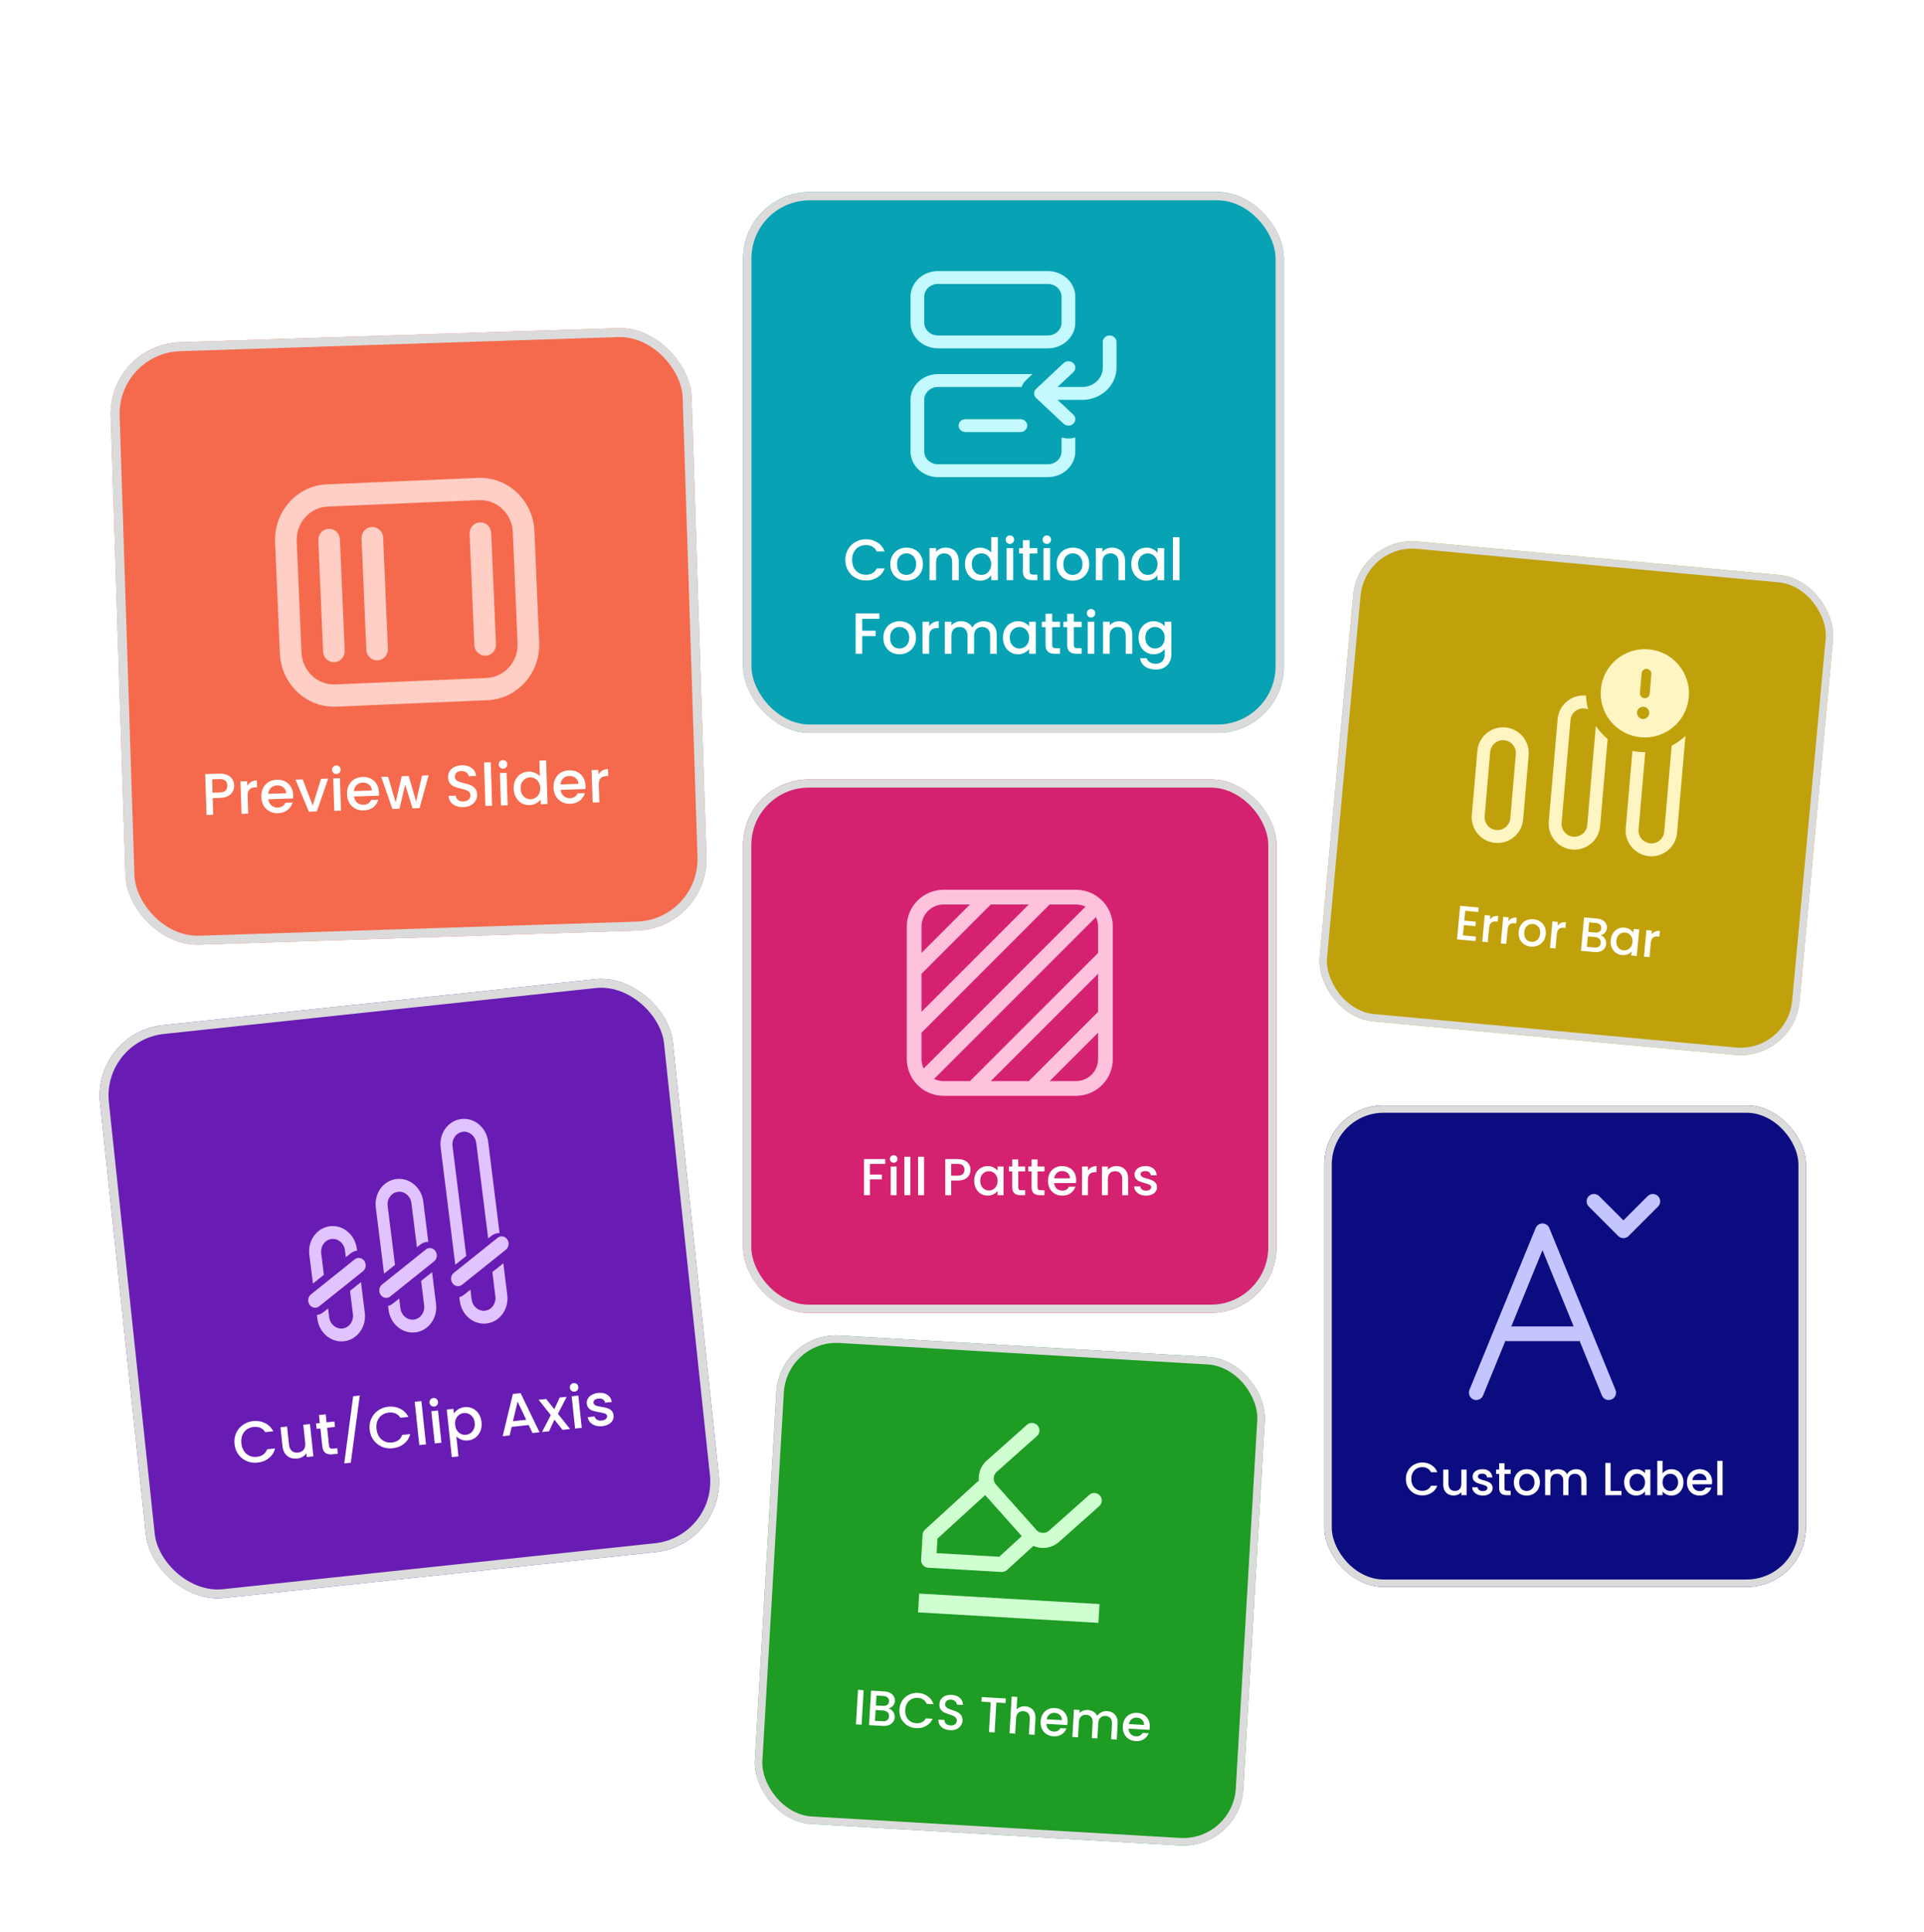 <svg width="523" height="525" viewBox="0 0 523 525" fill="none" xmlns="http://www.w3.org/2000/svg">
    <g filter="url(#filter0_d_9126_33810)">
        <rect x="29.465" y="66.582" width="158" height="163.814" rx="19.446"
            transform="rotate(-1.844 29.465 66.582)" fill="#F56A4D" />
        <rect x="30.719" y="67.758" width="155.569" height="161.383" rx="18.231"
            transform="rotate(-1.844 30.719 67.758)" stroke="#DBDBDB" stroke-width="2.431" />
        <path
            d="M133.525 117.803C133.453 116.135 132.081 114.838 130.459 114.908C128.837 114.977 127.58 116.386 127.651 118.054L128.942 148.263C129.013 149.931 130.386 151.228 132.008 151.158C133.63 151.089 134.887 149.68 134.816 148.012L133.525 117.803ZM101.089 116.163C102.711 116.094 104.084 117.39 104.155 119.058L105.446 149.267C105.518 150.936 104.261 152.344 102.639 152.414C101.017 152.483 99.644 151.187 99.573 149.518L98.281 119.31C98.21 117.641 99.467 116.232 101.089 116.163ZM92.407 119.561C92.336 117.892 90.963 116.596 89.341 116.665C87.719 116.735 86.462 118.143 86.533 119.812L87.825 150.02C87.896 151.689 89.269 152.985 90.891 152.916C92.513 152.846 93.77 151.438 93.698 149.769L92.407 119.561ZM129.942 102.824C138.052 102.478 144.916 108.959 145.273 117.301L146.564 147.51C146.92 155.852 140.635 162.895 132.525 163.242L91.407 164.999C83.297 165.346 76.433 158.864 76.077 150.523L74.785 120.314C74.429 111.972 80.715 104.928 88.825 104.582L129.942 102.824ZM139.399 117.552C139.185 112.547 135.067 108.658 130.2 108.866L89.083 110.624C84.217 110.832 80.445 115.058 80.659 120.063L81.951 150.272C82.165 155.277 86.283 159.166 91.149 158.958L132.266 157.2C137.133 156.992 140.904 152.766 140.69 147.761L139.399 117.552Z"
            fill="#FFCEC4" />
        <path
            d="M63.657 186.381C63.675 186.946 63.559 187.483 63.309 187.993C63.058 188.503 62.645 188.927 62.069 189.266C61.492 189.594 60.746 189.772 59.829 189.802L57.814 189.867L57.959 194.376L56.136 194.435L55.779 183.321L59.617 183.197C60.469 183.17 61.194 183.296 61.79 183.576C62.396 183.844 62.851 184.225 63.155 184.716C63.47 185.208 63.637 185.763 63.657 186.381ZM59.781 188.315C60.474 188.292 60.986 188.121 61.318 187.801C61.648 187.47 61.804 187.017 61.786 186.441C61.747 185.226 61.04 184.64 59.664 184.685L57.649 184.749L57.766 188.38L59.781 188.315ZM67.228 186.538C67.48 186.082 67.82 185.724 68.249 185.465C68.689 185.195 69.213 185.05 69.82 185.03L69.881 186.917L69.417 186.932C68.703 186.955 68.165 187.154 67.804 187.528C67.453 187.902 67.292 188.537 67.321 189.433L67.47 194.07L65.647 194.129L65.363 185.318L67.186 185.259L67.228 186.538ZM79.711 189.05C79.722 189.38 79.71 189.68 79.676 189.948L72.944 190.164C73.02 190.866 73.299 191.423 73.782 191.834C74.265 192.245 74.847 192.44 75.53 192.418C76.51 192.387 77.19 191.954 77.569 191.12L79.536 191.057C79.295 191.875 78.832 192.557 78.145 193.102C77.469 193.636 76.613 193.92 75.579 193.953C74.737 193.981 73.974 193.818 73.29 193.467C72.617 193.104 72.077 192.588 71.671 191.918C71.276 191.237 71.064 190.444 71.035 189.537C71.005 188.631 71.161 187.831 71.502 187.137C71.852 186.432 72.352 185.882 73.001 185.488C73.661 185.093 74.423 184.882 75.286 184.854C76.118 184.827 76.865 184.985 77.526 185.326C78.189 185.668 78.711 186.163 79.095 186.813C79.478 187.451 79.684 188.197 79.711 189.05ZM77.79 188.535C77.758 187.864 77.5 187.333 77.018 186.943C76.536 186.553 75.949 186.37 75.256 186.392C74.627 186.412 74.095 186.632 73.66 187.052C73.225 187.46 72.976 188.007 72.912 188.692L77.79 188.535ZM85.008 191.873L87.272 184.612L89.207 184.55L86.132 193.47L83.957 193.54L80.331 184.836L82.282 184.773L85.008 191.873ZM91.475 183.309C91.144 183.319 90.863 183.216 90.632 182.999C90.401 182.783 90.28 182.509 90.27 182.179C90.259 181.848 90.362 181.567 90.579 181.336C90.795 181.105 91.069 180.984 91.399 180.974C91.719 180.963 91.995 181.067 92.226 181.283C92.457 181.5 92.578 181.774 92.588 182.104C92.599 182.435 92.496 182.715 92.279 182.946C92.063 183.178 91.794 183.298 91.475 183.309ZM92.408 184.447L92.691 193.259L90.868 193.317L90.585 184.506L92.408 184.447ZM103.012 188.3C103.022 188.63 103.011 188.93 102.977 189.198L96.244 189.414C96.32 190.116 96.6 190.673 97.082 191.084C97.565 191.495 98.148 191.69 98.83 191.668C99.811 191.637 100.491 191.204 100.869 190.37L102.836 190.307C102.596 191.125 102.132 191.807 101.445 192.352C100.769 192.886 99.914 193.17 98.879 193.203C98.037 193.231 97.274 193.068 96.591 192.717C95.917 192.354 95.378 191.838 94.972 191.168C94.576 190.487 94.364 189.694 94.335 188.787C94.306 187.881 94.462 187.081 94.802 186.387C95.153 185.682 95.653 185.132 96.302 184.738C96.961 184.343 97.723 184.132 98.587 184.104C99.418 184.077 100.165 184.235 100.827 184.576C101.489 184.918 102.012 185.413 102.396 186.063C102.779 186.701 102.984 187.447 103.012 188.3ZM101.09 187.785C101.058 187.114 100.801 186.583 100.319 186.193C99.837 185.803 99.249 185.62 98.556 185.642C97.927 185.662 97.395 185.882 96.96 186.302C96.525 186.71 96.276 187.257 96.213 187.942L101.09 187.785ZM116.505 183.671L114.054 192.571L112.135 192.633L110.15 186.181L108.585 192.747L106.666 192.809L103.632 184.086L105.487 184.026L107.554 191.051L109.197 183.907L111.1 183.845L113.118 190.84L114.714 183.729L116.505 183.671ZM125.971 192.299C125.224 192.323 124.549 192.217 123.943 191.98C123.338 191.733 122.857 191.375 122.5 190.906C122.144 190.438 121.955 189.883 121.934 189.244L123.885 189.181C123.943 189.659 124.143 190.048 124.483 190.346C124.834 190.644 125.314 190.784 125.921 190.764C126.55 190.744 127.036 190.579 127.378 190.269C127.72 189.949 127.883 189.548 127.868 189.069C127.856 188.696 127.734 188.395 127.503 188.168C127.282 187.94 127.004 187.768 126.67 187.65C126.346 187.533 125.893 187.409 125.313 187.278C124.582 187.109 123.984 186.937 123.519 186.759C123.065 186.571 122.671 186.274 122.338 185.869C122.005 185.463 121.827 184.914 121.805 184.221C121.784 183.582 121.926 183.017 122.23 182.527C122.535 182.037 122.971 181.654 123.538 181.38C124.106 181.106 124.768 180.956 125.525 180.932C126.602 180.897 127.49 181.141 128.19 181.662C128.9 182.173 129.307 182.896 129.412 183.832L127.397 183.897C127.352 183.493 127.149 183.153 126.788 182.876C126.427 182.6 125.959 182.471 125.383 182.489C124.86 182.506 124.438 182.653 124.116 182.93C123.794 183.207 123.642 183.596 123.658 184.098C123.669 184.439 123.779 184.718 123.989 184.935C124.209 185.142 124.481 185.304 124.805 185.421C125.129 185.539 125.57 185.663 126.13 185.795C126.872 185.974 127.475 186.157 127.94 186.345C128.416 186.532 128.82 186.834 129.154 187.25C129.498 187.655 129.681 188.21 129.704 188.914C129.722 189.479 129.585 190.017 129.291 190.528C129.009 191.038 128.58 191.458 128.003 191.786C127.437 192.103 126.76 192.274 125.971 192.299ZM133.398 180.102L133.779 191.936L131.956 191.995L131.575 180.161L133.398 180.102ZM136.779 181.85C136.449 181.861 136.168 181.758 135.937 181.541C135.706 181.324 135.585 181.051 135.574 180.72C135.564 180.39 135.667 180.109 135.883 179.878C136.1 179.647 136.374 179.526 136.704 179.515C137.024 179.505 137.299 179.608 137.53 179.825C137.762 180.042 137.882 180.315 137.893 180.646C137.904 180.976 137.801 181.257 137.584 181.488C137.367 181.719 137.099 181.84 136.779 181.85ZM137.712 182.989L137.996 191.8L136.173 191.859L135.889 183.047L137.712 182.989ZM139.639 187.297C139.61 186.412 139.766 185.623 140.107 184.929C140.458 184.234 140.942 183.691 141.559 183.297C142.186 182.893 142.889 182.678 143.667 182.653C144.243 182.635 144.812 182.744 145.375 182.982C145.948 183.209 146.406 183.525 146.75 183.931L146.613 179.677L148.452 179.618L148.833 191.451L146.994 191.511L146.951 190.183C146.667 190.619 146.262 190.985 145.738 191.279C145.224 191.573 144.627 191.731 143.944 191.753C143.177 191.778 142.467 191.608 141.815 191.245C141.173 190.871 140.655 190.343 140.259 189.662C139.874 188.97 139.667 188.182 139.639 187.297ZM146.852 187.097C146.832 186.489 146.687 185.966 146.417 185.526C146.158 185.086 145.821 184.755 145.409 184.534C144.996 184.312 144.555 184.209 144.086 184.224C143.617 184.239 143.184 184.371 142.786 184.618C142.388 184.855 142.069 185.202 141.827 185.658C141.596 186.103 141.49 186.629 141.51 187.237C141.529 187.845 141.669 188.374 141.929 188.824C142.2 189.274 142.541 189.616 142.954 189.848C143.378 190.069 143.819 190.172 144.277 190.157C144.746 190.142 145.179 190.011 145.577 189.763C145.975 189.516 146.289 189.164 146.52 188.708C146.761 188.242 146.872 187.705 146.852 187.097ZM159.155 186.493C159.165 186.823 159.154 187.122 159.119 187.39L152.387 187.607C152.463 188.309 152.742 188.866 153.225 189.277C153.708 189.688 154.291 189.883 154.973 189.861C155.954 189.829 156.633 189.397 157.012 188.563L158.979 188.499C158.739 189.318 158.275 190 157.588 190.545C156.912 191.079 156.056 191.363 155.022 191.396C154.18 191.423 153.417 191.261 152.733 190.91C152.06 190.547 151.521 190.031 151.115 189.361C150.719 188.68 150.507 187.886 150.478 186.98C150.449 186.074 150.604 185.274 150.945 184.58C151.296 183.875 151.796 183.325 152.445 182.931C153.104 182.536 153.866 182.325 154.729 182.297C155.561 182.27 156.308 182.428 156.97 182.769C157.632 183.111 158.155 183.606 158.538 184.255C158.922 184.894 159.127 185.64 159.155 186.493ZM157.233 185.978C157.201 185.307 156.944 184.776 156.461 184.386C155.979 183.996 155.392 183.812 154.699 183.835C154.07 183.855 153.538 184.075 153.103 184.494C152.668 184.903 152.419 185.45 152.356 186.135L157.233 185.978ZM162.678 183.466C162.93 183.01 163.271 182.652 163.7 182.392C164.14 182.122 164.663 181.977 165.271 181.958L165.332 183.845L164.868 183.86C164.154 183.883 163.616 184.081 163.254 184.456C162.903 184.83 162.742 185.465 162.771 186.36L162.921 190.998L161.097 191.057L160.814 182.245L162.637 182.187L162.678 183.466Z"
            fill="white" />
    </g>
    <g filter="url(#filter1_d_9126_33810)">
        <rect x="202" y="27" width="147" height="147" rx="18.092" fill="#07A2B4" />
        <rect x="203.131" y="28.131" width="144.738" height="144.738" rx="16.962" stroke="#DBDBDB"
            stroke-width="2.262" />
        <path
            d="M254.967 48.5C250.843 48.5 247.5 51.634 247.5 55.5V62.5C247.5 66.366 250.843 69.5 254.967 69.5H284.833C288.957 69.5 292.3 66.366 292.3 62.5V55.5C292.3 51.634 288.957 48.5 284.833 48.5H254.967ZM251.233 55.5C251.233 53.567 252.905 52 254.967 52H284.833C286.895 52 288.567 53.567 288.567 55.5V62.5C288.567 64.433 286.895 66 284.833 66H254.967C252.905 66 251.233 64.433 251.233 62.5V55.5ZM262.433 88.75C261.402 88.75 260.567 89.534 260.567 90.5C260.567 91.466 261.402 92.25 262.433 92.25H277.367C278.398 92.25 279.233 91.466 279.233 90.5C279.233 89.534 278.398 88.75 277.367 88.75H262.433ZM280.647 76.5H254.967C250.843 76.5 247.5 79.634 247.5 83.5V97.5C247.5 101.366 250.843 104.5 254.967 104.5H284.833C288.957 104.5 292.3 101.366 292.3 97.5V93.701C291.094 94.1 289.772 94.1 288.567 93.701V97.5C288.567 99.433 286.895 101 284.833 101H254.967C252.905 101 251.233 99.433 251.233 97.5V83.5C251.233 81.567 252.905 80 254.967 80H277.686C277.955 79.284 278.396 78.611 279.007 78.038L280.647 76.5ZM303.5 67.75C303.5 66.784 302.664 66 301.633 66C300.602 66 299.767 66.784 299.767 67.75V74.75C299.767 77.65 297.259 80 294.167 80H287.473L291.753 75.987C292.482 75.304 292.482 74.196 291.753 73.513C291.024 72.829 289.842 72.829 289.113 73.513L281.647 80.513C280.918 81.196 280.918 82.304 281.647 82.987L289.113 89.987C289.842 90.671 291.024 90.671 291.753 89.987C292.482 89.304 292.482 88.196 291.753 87.513L287.473 83.5H294.167C299.321 83.5 303.5 79.582 303.5 74.75V67.75Z"
            fill="#C3F9FF" />
        <path
            d="M229.786 126.991C229.786 125.918 230.033 124.955 230.528 124.103C231.033 123.25 231.712 122.587 232.564 122.114C233.427 121.63 234.369 121.388 235.39 121.388C236.558 121.388 237.594 121.677 238.499 122.256C239.415 122.824 240.078 123.634 240.488 124.687H238.326C238.041 124.108 237.647 123.676 237.142 123.392C236.637 123.108 236.053 122.966 235.39 122.966C234.664 122.966 234.016 123.129 233.448 123.455C232.88 123.782 232.433 124.25 232.106 124.86C231.791 125.471 231.633 126.181 231.633 126.991C231.633 127.801 231.791 128.512 232.106 129.122C232.433 129.732 232.88 130.206 233.448 130.543C234.016 130.869 234.664 131.032 235.39 131.032C236.053 131.032 236.637 130.89 237.142 130.606C237.647 130.322 238.041 129.89 238.326 129.312H240.488C240.078 130.364 239.415 131.174 238.499 131.742C237.594 132.311 236.558 132.595 235.39 132.595C234.358 132.595 233.417 132.358 232.564 131.884C231.712 131.4 231.033 130.732 230.528 129.88C230.033 129.027 229.786 128.065 229.786 126.991ZM246.367 132.642C245.546 132.642 244.804 132.458 244.141 132.09C243.478 131.711 242.957 131.185 242.579 130.511C242.2 129.827 242.01 129.038 242.01 128.143C242.01 127.26 242.205 126.476 242.594 125.792C242.984 125.108 243.515 124.581 244.189 124.213C244.862 123.845 245.614 123.661 246.446 123.661C247.277 123.661 248.029 123.845 248.703 124.213C249.376 124.581 249.908 125.108 250.297 125.792C250.687 126.476 250.881 127.26 250.881 128.143C250.881 129.027 250.681 129.811 250.281 130.495C249.882 131.179 249.334 131.711 248.64 132.09C247.956 132.458 247.198 132.642 246.367 132.642ZM246.367 131.079C246.83 131.079 247.261 130.969 247.661 130.748C248.072 130.527 248.403 130.195 248.656 129.753C248.908 129.312 249.034 128.775 249.034 128.143C249.034 127.512 248.913 126.981 248.671 126.549C248.429 126.107 248.108 125.776 247.709 125.555C247.309 125.334 246.877 125.223 246.414 125.223C245.951 125.223 245.52 125.334 245.12 125.555C244.73 125.776 244.42 126.107 244.189 126.549C243.957 126.981 243.841 127.512 243.841 128.143C243.841 129.08 244.078 129.806 244.552 130.322C245.036 130.827 245.641 131.079 246.367 131.079ZM257.048 123.661C257.732 123.661 258.343 123.803 258.879 124.087C259.426 124.371 259.853 124.792 260.158 125.35C260.463 125.907 260.616 126.581 260.616 127.37V132.5H258.832V127.638C258.832 126.86 258.637 126.265 258.248 125.855C257.858 125.434 257.327 125.223 256.654 125.223C255.98 125.223 255.443 125.434 255.044 125.855C254.654 126.265 254.46 126.86 254.46 127.638V132.5H252.66V123.803H254.46V124.797C254.754 124.439 255.128 124.16 255.58 123.961C256.043 123.761 256.533 123.661 257.048 123.661ZM262.311 128.112C262.311 127.238 262.49 126.465 262.848 125.792C263.216 125.118 263.711 124.597 264.331 124.229C264.963 123.85 265.663 123.661 266.431 123.661C266.999 123.661 267.557 123.787 268.104 124.039C268.662 124.281 269.104 124.608 269.43 125.018V120.819H271.245V132.5H269.43V131.19C269.135 131.611 268.725 131.958 268.199 132.232C267.683 132.505 267.089 132.642 266.415 132.642C265.657 132.642 264.963 132.453 264.331 132.074C263.711 131.684 263.216 131.148 262.848 130.464C262.49 129.769 262.311 128.985 262.311 128.112ZM269.43 128.143C269.43 127.544 269.304 127.023 269.051 126.581C268.809 126.139 268.488 125.802 268.088 125.571C267.688 125.339 267.257 125.223 266.794 125.223C266.331 125.223 265.899 125.339 265.5 125.571C265.1 125.792 264.773 126.123 264.521 126.565C264.279 126.996 264.158 127.512 264.158 128.112C264.158 128.712 264.279 129.238 264.521 129.69C264.773 130.143 265.1 130.49 265.5 130.732C265.91 130.964 266.341 131.079 266.794 131.079C267.257 131.079 267.688 130.964 268.088 130.732C268.488 130.501 268.809 130.164 269.051 129.722C269.304 129.269 269.43 128.743 269.43 128.143ZM274.524 122.65C274.198 122.65 273.924 122.54 273.703 122.319C273.482 122.098 273.372 121.824 273.372 121.498C273.372 121.172 273.482 120.898 273.703 120.677C273.924 120.456 274.198 120.346 274.524 120.346C274.84 120.346 275.108 120.456 275.329 120.677C275.55 120.898 275.661 121.172 275.661 121.498C275.661 121.824 275.55 122.098 275.329 122.319C275.108 122.54 274.84 122.65 274.524 122.65ZM275.408 123.803V132.5H273.609V123.803H275.408ZM279.87 125.271V130.085C279.87 130.411 279.944 130.648 280.091 130.795C280.249 130.932 280.512 131 280.88 131H281.985V132.5H280.564C279.754 132.5 279.133 132.311 278.702 131.932C278.27 131.553 278.055 130.937 278.055 130.085V125.271H277.029V123.803H278.055V121.64H279.87V123.803H281.985V125.271H279.87ZM284.559 122.65C284.233 122.65 283.959 122.54 283.738 122.319C283.517 122.098 283.407 121.824 283.407 121.498C283.407 121.172 283.517 120.898 283.738 120.677C283.959 120.456 284.233 120.346 284.559 120.346C284.875 120.346 285.143 120.456 285.364 120.677C285.585 120.898 285.696 121.172 285.696 121.498C285.696 121.824 285.585 122.098 285.364 122.319C285.143 122.54 284.875 122.65 284.559 122.65ZM285.443 123.803V132.5H283.644V123.803H285.443ZM291.578 132.642C290.757 132.642 290.015 132.458 289.352 132.09C288.689 131.711 288.169 131.185 287.79 130.511C287.411 129.827 287.222 129.038 287.222 128.143C287.222 127.26 287.416 126.476 287.806 125.792C288.195 125.108 288.726 124.581 289.4 124.213C290.073 123.845 290.826 123.661 291.657 123.661C292.488 123.661 293.241 123.845 293.914 124.213C294.588 124.581 295.119 125.108 295.508 125.792C295.898 126.476 296.092 127.26 296.092 128.143C296.092 129.027 295.893 129.811 295.493 130.495C295.093 131.179 294.546 131.711 293.851 132.09C293.167 132.458 292.409 132.642 291.578 132.642ZM291.578 131.079C292.041 131.079 292.473 130.969 292.872 130.748C293.283 130.527 293.614 130.195 293.867 129.753C294.119 129.312 294.246 128.775 294.246 128.143C294.246 127.512 294.125 126.981 293.883 126.549C293.641 126.107 293.32 125.776 292.92 125.555C292.52 125.334 292.088 125.223 291.625 125.223C291.162 125.223 290.731 125.334 290.331 125.555C289.942 125.776 289.631 126.107 289.4 126.549C289.168 126.981 289.053 127.512 289.053 128.143C289.053 129.08 289.289 129.806 289.763 130.322C290.247 130.827 290.852 131.079 291.578 131.079ZM302.259 123.661C302.943 123.661 303.554 123.803 304.09 124.087C304.638 124.371 305.064 124.792 305.369 125.35C305.674 125.907 305.827 126.581 305.827 127.37V132.5H304.043V127.638C304.043 126.86 303.848 126.265 303.459 125.855C303.07 125.434 302.538 125.223 301.865 125.223C301.191 125.223 300.655 125.434 300.255 125.855C299.865 126.265 299.671 126.86 299.671 127.638V132.5H297.871V123.803H299.671V124.797C299.965 124.439 300.339 124.16 300.791 123.961C301.254 123.761 301.744 123.661 302.259 123.661ZM307.522 128.112C307.522 127.238 307.701 126.465 308.059 125.792C308.427 125.118 308.922 124.597 309.543 124.229C310.174 123.85 310.869 123.661 311.626 123.661C312.31 123.661 312.905 123.797 313.41 124.071C313.926 124.334 314.336 124.666 314.641 125.065V123.803H316.456V132.5H314.641V131.206C314.336 131.616 313.92 131.958 313.394 132.232C312.868 132.505 312.268 132.642 311.595 132.642C310.848 132.642 310.164 132.453 309.543 132.074C308.922 131.684 308.427 131.148 308.059 130.464C307.701 129.769 307.522 128.985 307.522 128.112ZM314.641 128.143C314.641 127.544 314.515 127.023 314.262 126.581C314.02 126.139 313.699 125.802 313.299 125.571C312.9 125.339 312.468 125.223 312.005 125.223C311.542 125.223 311.111 125.339 310.711 125.571C310.311 125.792 309.985 126.123 309.732 126.565C309.49 126.996 309.369 127.512 309.369 128.112C309.369 128.712 309.49 129.238 309.732 129.69C309.985 130.143 310.311 130.49 310.711 130.732C311.121 130.964 311.553 131.079 312.005 131.079C312.468 131.079 312.9 130.964 313.299 130.732C313.699 130.501 314.02 130.164 314.262 129.722C314.515 129.269 314.641 128.743 314.641 128.143ZM320.619 120.819V132.5H318.82V120.819H320.619ZM239.038 141.53V142.998H234.382V146.234H238.012V147.701H234.382V152.5H232.582V141.53H239.038ZM244.479 152.642C243.658 152.642 242.916 152.458 242.253 152.09C241.59 151.711 241.069 151.185 240.69 150.511C240.311 149.827 240.122 149.038 240.122 148.143C240.122 147.26 240.317 146.476 240.706 145.792C241.095 145.108 241.627 144.581 242.3 144.213C242.974 143.845 243.726 143.661 244.557 143.661C245.389 143.661 246.141 143.845 246.815 144.213C247.488 144.581 248.02 145.108 248.409 145.792C248.798 146.476 248.993 147.26 248.993 148.143C248.993 149.027 248.793 149.811 248.393 150.495C247.993 151.179 247.446 151.711 246.752 152.09C246.068 152.458 245.31 152.642 244.479 152.642ZM244.479 151.079C244.942 151.079 245.373 150.969 245.773 150.748C246.183 150.527 246.515 150.195 246.767 149.753C247.02 149.312 247.146 148.775 247.146 148.143C247.146 147.512 247.025 146.981 246.783 146.549C246.541 146.107 246.22 145.776 245.82 145.555C245.42 145.334 244.989 145.223 244.526 145.223C244.063 145.223 243.631 145.334 243.232 145.555C242.842 145.776 242.532 146.107 242.3 146.549C242.069 146.981 241.953 147.512 241.953 148.143C241.953 149.08 242.19 149.806 242.663 150.322C243.147 150.827 243.752 151.079 244.479 151.079ZM252.571 145.065C252.834 144.623 253.182 144.281 253.613 144.039C254.055 143.787 254.576 143.661 255.176 143.661V145.523H254.718C254.013 145.523 253.476 145.702 253.108 146.06C252.75 146.418 252.571 147.039 252.571 147.922V152.5H250.772V143.803H252.571V145.065ZM267.358 143.661C268.042 143.661 268.652 143.803 269.189 144.087C269.736 144.371 270.162 144.792 270.468 145.35C270.783 145.907 270.941 146.581 270.941 147.37V152.5H269.158V147.638C269.158 146.86 268.963 146.265 268.574 145.855C268.184 145.434 267.653 145.223 266.979 145.223C266.306 145.223 265.769 145.434 265.369 145.855C264.98 146.265 264.785 146.86 264.785 147.638V152.5H263.002V147.638C263.002 146.86 262.807 146.265 262.418 145.855C262.028 145.434 261.497 145.223 260.823 145.223C260.15 145.223 259.613 145.434 259.213 145.855C258.824 146.265 258.629 146.86 258.629 147.638V152.5H256.83V143.803H258.629V144.797C258.924 144.439 259.297 144.16 259.75 143.961C260.202 143.761 260.686 143.661 261.202 143.661C261.897 143.661 262.517 143.808 263.065 144.103C263.612 144.397 264.033 144.823 264.327 145.381C264.591 144.855 265.001 144.439 265.559 144.134C266.116 143.818 266.716 143.661 267.358 143.661ZM272.631 148.112C272.631 147.238 272.81 146.465 273.168 145.792C273.536 145.118 274.031 144.597 274.652 144.229C275.283 143.85 275.977 143.661 276.735 143.661C277.419 143.661 278.014 143.797 278.519 144.071C279.034 144.334 279.445 144.666 279.75 145.065V143.803H281.565V152.5H279.75V151.206C279.445 151.616 279.029 151.958 278.503 152.232C277.977 152.505 277.377 152.642 276.704 152.642C275.956 152.642 275.272 152.453 274.652 152.074C274.031 151.684 273.536 151.148 273.168 150.464C272.81 149.769 272.631 148.985 272.631 148.112ZM279.75 148.143C279.75 147.544 279.624 147.023 279.371 146.581C279.129 146.139 278.808 145.802 278.408 145.571C278.008 145.339 277.577 145.223 277.114 145.223C276.651 145.223 276.22 145.339 275.82 145.571C275.42 145.792 275.094 146.123 274.841 146.565C274.599 146.996 274.478 147.512 274.478 148.112C274.478 148.712 274.599 149.238 274.841 149.69C275.094 150.143 275.42 150.49 275.82 150.732C276.23 150.964 276.661 151.079 277.114 151.079C277.577 151.079 278.008 150.964 278.408 150.732C278.808 150.501 279.129 150.164 279.371 149.722C279.624 149.269 279.75 148.743 279.75 148.143ZM286.028 145.271V150.085C286.028 150.411 286.102 150.648 286.249 150.795C286.407 150.932 286.67 151 287.038 151H288.143V152.5H286.723C285.912 152.5 285.291 152.311 284.86 151.932C284.429 151.553 284.213 150.937 284.213 150.085V145.271H283.187V143.803H284.213V141.64H286.028V143.803H288.143V145.271H286.028ZM291.901 145.271V150.085C291.901 150.411 291.975 150.648 292.122 150.795C292.28 150.932 292.543 151 292.911 151H294.016V152.5H292.596C291.785 152.5 291.164 152.311 290.733 151.932C290.302 151.553 290.086 150.937 290.086 150.085V145.271H289.06V143.803H290.086V141.64H291.901V143.803H294.016V145.271H291.901ZM296.59 142.65C296.264 142.65 295.99 142.54 295.769 142.319C295.548 142.098 295.438 141.824 295.438 141.498C295.438 141.172 295.548 140.898 295.769 140.677C295.99 140.456 296.264 140.346 296.59 140.346C296.906 140.346 297.174 140.456 297.395 140.677C297.616 140.898 297.727 141.172 297.727 141.498C297.727 141.824 297.616 142.098 297.395 142.319C297.174 142.54 296.906 142.65 296.59 142.65ZM297.474 143.803V152.5H295.675V143.803H297.474ZM304.225 143.661C304.909 143.661 305.519 143.803 306.056 144.087C306.603 144.371 307.029 144.792 307.334 145.35C307.64 145.907 307.792 146.581 307.792 147.37V152.5H306.008V147.638C306.008 146.86 305.814 146.265 305.424 145.855C305.035 145.434 304.504 145.223 303.83 145.223C303.157 145.223 302.62 145.434 302.22 145.855C301.831 146.265 301.636 146.86 301.636 147.638V152.5H299.837V143.803H301.636V144.797C301.931 144.439 302.304 144.16 302.757 143.961C303.22 143.761 303.709 143.661 304.225 143.661ZM313.592 143.661C314.265 143.661 314.86 143.797 315.375 144.071C315.901 144.334 316.312 144.666 316.607 145.065V143.803H318.422V152.642C318.422 153.442 318.253 154.152 317.917 154.773C317.58 155.404 317.091 155.899 316.449 156.257C315.817 156.615 315.06 156.793 314.176 156.793C312.997 156.793 312.018 156.515 311.24 155.957C310.461 155.41 310.019 154.662 309.914 153.715H311.697C311.834 154.168 312.124 154.531 312.566 154.805C313.018 155.089 313.555 155.231 314.176 155.231C314.902 155.231 315.486 155.01 315.928 154.568C316.38 154.126 316.607 153.484 316.607 152.642V151.19C316.301 151.6 315.886 151.948 315.36 152.232C314.844 152.505 314.255 152.642 313.592 152.642C312.834 152.642 312.139 152.453 311.508 152.074C310.887 151.684 310.393 151.148 310.024 150.464C309.667 149.769 309.488 148.985 309.488 148.112C309.488 147.238 309.667 146.465 310.024 145.792C310.393 145.118 310.887 144.597 311.508 144.229C312.139 143.85 312.834 143.661 313.592 143.661ZM316.607 148.143C316.607 147.544 316.48 147.023 316.228 146.581C315.986 146.139 315.665 145.802 315.265 145.571C314.865 145.339 314.433 145.223 313.97 145.223C313.507 145.223 313.076 145.339 312.676 145.571C312.276 145.792 311.95 146.123 311.697 146.565C311.455 146.996 311.334 147.512 311.334 148.112C311.334 148.712 311.455 149.238 311.697 149.69C311.95 150.143 312.276 150.49 312.676 150.732C313.087 150.964 313.518 151.079 313.97 151.079C314.433 151.079 314.865 150.964 315.265 150.732C315.665 150.501 315.986 150.164 316.228 149.722C316.48 149.269 316.607 148.743 316.607 148.143Z"
            fill="white" />
    </g>
    <g filter="url(#filter2_d_9126_33810)">
        <rect x="369.317" y="123.24" width="131" height="131" rx="16.123"
            transform="rotate(5.289 369.317 123.24)" fill="#C0A10C" />
        <rect x="370.227" y="124.337" width="128.985" height="128.985" rx="15.115"
            transform="rotate(5.289 370.227 124.337)" stroke="#DBDBDB" stroke-width="2.015" />
        <g clip-path="url(#clip0_9126_33810)">
            <path
                d="M437.001 178.403L434.953 202.084C434.62 205.935 431.228 208.787 427.376 208.454C423.525 208.121 420.672 204.729 421.005 200.877L423.418 172.981C423.751 169.13 427.144 166.277 430.995 166.611C431.036 166.614 431.078 166.618 431.119 166.622C431.167 167.901 431.368 169.146 431.704 170.339C431.389 170.211 431.05 170.128 430.694 170.098C428.768 169.931 427.072 171.357 426.905 173.283L424.492 201.179C424.326 203.105 425.752 204.801 427.678 204.967C429.604 205.134 431.3 203.708 431.466 201.782L433.794 174.871C434.68 176.199 435.762 177.391 437.001 178.403Z"
                fill="#FFF5C2" />
            <path
                d="M458.151 177.575C457.04 178.634 455.78 179.532 454.408 180.237L452.388 203.591C452.222 205.517 450.525 206.943 448.6 206.777C446.674 206.61 445.248 204.914 445.414 202.988L447.23 181.997C446.734 182 446.233 181.981 445.729 181.937C445.055 181.879 444.393 181.779 443.747 181.642L441.927 202.687C441.594 206.538 444.446 209.931 448.298 210.264C452.15 210.597 455.542 207.745 455.875 203.893L458.151 177.575Z"
                fill="#FFF5C2" />
            <path fill-rule="evenodd" clip-rule="evenodd"
                d="M400.084 199.068C399.75 202.919 402.603 206.312 406.454 206.645C410.306 206.978 413.698 204.126 414.031 200.274L415.539 182.839C415.872 178.988 413.02 175.595 409.169 175.262C405.317 174.929 401.925 177.781 401.591 181.633L400.084 199.068ZM406.756 203.158C404.83 202.991 403.404 201.295 403.57 199.369L405.078 181.934C405.245 180.009 406.941 178.582 408.867 178.749C410.793 178.916 412.219 180.612 412.052 182.538L410.544 199.973C410.378 201.898 408.682 203.324 406.756 203.158Z"
                fill="#FFF5C2" />
            <path
                d="M459.063 167.031C458.492 173.633 452.677 178.523 446.074 177.952C439.471 177.381 434.582 171.565 435.153 164.963C435.724 158.36 441.539 153.47 448.142 154.041C454.745 154.612 459.634 160.428 459.063 167.031ZM447.682 159.355C446.949 159.291 446.303 159.835 446.239 160.568L445.78 165.882C445.716 166.615 446.259 167.262 446.993 167.325C447.727 167.389 448.373 166.845 448.436 166.112L448.896 160.798C448.959 160.064 448.416 159.418 447.682 159.355ZM446.505 172.971C447.422 173.05 448.23 172.371 448.309 171.454C448.388 170.537 447.709 169.729 446.792 169.65C445.875 169.57 445.067 170.25 444.988 171.167C444.909 172.084 445.588 172.891 446.505 172.971Z"
                fill="#FFF5C2" />
        </g>
        <path
            d="M398.287 225.108L398.04 227.779L401.182 228.07L401.07 229.287L397.927 228.997L397.669 231.786L401.204 232.113L401.091 233.331L396.063 232.865L396.907 223.752L401.935 224.217L401.822 225.435L398.287 225.108ZM404.994 227.472C405.246 227.125 405.56 226.868 405.937 226.701C406.323 226.525 406.765 226.46 407.262 226.506L407.119 228.051L406.739 228.016C406.155 227.962 405.696 228.069 405.363 228.338C405.038 228.607 404.842 229.108 404.774 229.842L404.423 233.639L402.93 233.501L403.598 226.286L405.091 226.424L404.994 227.472ZM410.019 227.937C410.271 227.591 410.586 227.333 410.962 227.166C411.348 226.99 411.79 226.926 412.288 226.972L412.145 228.517L411.765 228.482C411.18 228.427 410.721 228.535 410.388 228.803C410.064 229.072 409.868 229.574 409.8 230.307L409.448 234.104L407.955 233.966L408.623 226.751L410.116 226.889L410.019 227.937ZM416.099 234.839C415.419 234.776 414.817 234.566 414.296 234.21C413.775 233.844 413.383 233.368 413.121 232.78C412.859 232.184 412.762 231.514 412.831 230.772C412.899 230.039 413.121 229.404 413.496 228.866C413.872 228.329 414.353 227.933 414.94 227.679C415.527 227.426 416.165 227.331 416.855 227.394C417.544 227.458 418.154 227.669 418.685 228.026C419.215 228.383 419.616 228.861 419.886 229.458C420.156 230.055 420.258 230.72 420.19 231.454C420.122 232.187 419.896 232.822 419.512 233.359C419.127 233.895 418.633 234.294 418.027 234.555C417.432 234.808 416.789 234.903 416.099 234.839ZM416.219 233.543C416.604 233.578 416.97 233.52 417.319 233.367C417.676 233.215 417.976 232.966 418.22 232.618C418.463 232.271 418.609 231.836 418.658 231.312C418.706 230.788 418.647 230.338 418.479 229.962C418.312 229.576 418.071 229.277 417.757 229.063C417.442 228.849 417.093 228.724 416.708 228.688C416.324 228.653 415.958 228.711 415.609 228.864C415.269 229.017 414.986 229.268 414.76 229.617C414.535 229.957 414.398 230.389 414.35 230.913C414.278 231.69 414.419 232.311 414.772 232.775C415.135 233.231 415.617 233.487 416.219 233.543ZM423.395 229.175C423.647 228.829 423.961 228.572 424.338 228.404C424.724 228.228 425.165 228.164 425.663 228.21L425.52 229.755L425.14 229.72C424.555 229.666 424.096 229.773 423.763 230.041C423.439 230.311 423.243 230.812 423.175 231.545L422.824 235.343L421.331 235.204L421.999 227.989L423.492 228.128L423.395 229.175ZM435.062 231.761C435.542 231.893 435.933 232.189 436.234 232.648C436.535 233.108 436.66 233.608 436.61 234.149C436.567 234.612 436.406 235.02 436.127 235.372C435.857 235.717 435.486 235.978 435.011 236.154C434.538 236.321 434 236.377 433.398 236.321L429.758 235.984L430.6 226.884L434.07 227.205C434.69 227.263 435.213 227.417 435.639 227.667C436.064 227.918 436.374 228.233 436.568 228.612C436.763 228.982 436.84 229.385 436.799 229.822C436.751 230.346 436.571 230.769 436.259 231.092C435.947 231.416 435.548 231.639 435.062 231.761ZM431.739 230.846L433.585 231.017C434.074 231.062 434.464 230.988 434.755 230.795C435.055 230.594 435.225 230.284 435.263 229.865C435.301 229.454 435.191 229.123 434.933 228.87C434.684 228.609 434.315 228.456 433.826 228.411L431.98 228.24L431.739 230.846ZM433.38 235.092C433.886 235.138 434.295 235.053 434.605 234.835C434.916 234.617 435.091 234.29 435.132 233.854C435.173 233.409 435.053 233.041 434.772 232.751C434.49 232.461 434.097 232.292 433.59 232.245L431.626 232.063L431.363 234.905L433.38 235.092ZM437.845 233.062C437.912 232.337 438.12 231.709 438.468 231.178C438.826 230.648 439.276 230.254 439.819 229.996C440.372 229.73 440.963 229.626 441.591 229.684C442.159 229.737 442.641 229.896 443.039 230.162C443.447 230.42 443.762 230.726 443.984 231.081L444.081 230.034L445.587 230.173L444.919 237.388L443.413 237.249L443.513 236.175C443.228 236.492 442.857 236.744 442.4 236.93C441.942 237.117 441.434 237.184 440.875 237.132C440.256 237.075 439.703 236.865 439.217 236.504C438.732 236.133 438.363 235.65 438.11 235.054C437.866 234.45 437.778 233.786 437.845 233.062ZM443.748 233.635C443.794 233.137 443.729 232.695 443.554 232.309C443.387 231.924 443.146 231.62 442.833 231.397C442.519 231.174 442.17 231.045 441.785 231.01C441.401 230.974 441.035 231.037 440.685 231.198C440.336 231.351 440.04 231.601 439.797 231.948C439.563 232.288 439.423 232.706 439.377 233.204C439.331 233.701 439.391 234.147 439.557 234.541C439.732 234.936 439.976 235.249 440.289 235.48C440.611 235.704 440.96 235.833 441.336 235.868C441.72 235.903 442.087 235.84 442.436 235.679C442.786 235.518 443.078 235.263 443.312 234.915C443.557 234.559 443.702 234.132 443.748 233.635ZM448.944 231.54C449.196 231.194 449.51 230.937 449.887 230.769C450.273 230.594 450.714 230.529 451.212 230.575L451.069 232.12L450.689 232.085C450.104 232.031 449.645 232.138 449.312 232.406C448.988 232.676 448.792 233.177 448.724 233.91L448.373 237.708L446.88 237.569L447.548 230.355L449.041 230.493L448.944 231.54Z"
            fill="white" />
    </g>
    <g filter="url(#filter3_d_9126_33810)">
        <rect x="25.163" y="253.838" width="156.573" height="156.573" rx="19.27"
            transform="rotate(-6.068 25.163 253.838)" fill="#681CB3" />
        <rect x="26.488" y="254.908" width="154.164" height="154.164" rx="18.066"
            transform="rotate(-6.068 26.488 254.908)" stroke="#DBDBDB" stroke-width="2.409" />
        <g clip-path="url(#clip1_9126_33810)">
            <path fill-rule="evenodd" clip-rule="evenodd"
                d="M99.033 315.878C99.657 316.767 99.501 318.018 98.684 318.672L86.764 328.22C85.948 328.874 84.78 328.683 84.156 327.795C83.532 326.906 83.688 325.655 84.505 325.001L96.425 315.454C97.241 314.8 98.409 314.99 99.033 315.878Z"
                fill="#E1C3FF" />
            <path fill-rule="evenodd" clip-rule="evenodd"
                d="M118.357 313.202C118.981 314.091 118.825 315.341 118.008 315.995L106.088 325.543C105.272 326.197 104.104 326.007 103.48 325.118C102.856 324.23 103.012 322.979 103.829 322.325L115.749 312.777C116.565 312.123 117.733 312.313 118.357 313.202Z"
                fill="#E1C3FF" />
            <path fill-rule="evenodd" clip-rule="evenodd"
                d="M137.879 310.02C138.503 310.909 138.347 312.159 137.531 312.813L125.611 322.361C124.794 323.015 123.627 322.825 123.003 321.936C122.379 321.048 122.535 319.797 123.351 319.143L135.271 309.595C136.088 308.941 137.256 309.131 137.879 310.02Z"
                fill="#E1C3FF" />
            <path
                d="M86.253 331.572C86.731 335.408 90.008 338.158 93.573 337.713C97.138 337.269 99.64 333.799 99.162 329.963L98.124 321.635L95.144 324.022L95.935 330.365C96.174 332.283 94.923 334.018 93.14 334.24C91.358 334.462 89.719 333.088 89.48 331.169L89.184 328.796L87.894 329.829C87.36 330.257 86.751 330.504 86.129 330.581L86.253 331.572Z"
                fill="#E1C3FF" />
            <path
                d="M96.997 312.597L97.059 313.093C96.438 313.17 95.829 313.417 95.295 313.845L94.004 314.879L93.77 312.999C93.531 311.081 91.892 309.706 90.11 309.928C88.327 310.151 87.076 311.886 87.315 313.804L88.044 319.653L85.064 322.04L84.088 314.206C83.61 310.37 86.112 306.9 89.677 306.455C93.242 306.011 96.519 308.761 96.997 312.597Z"
                fill="#E1C3FF" />
            <path
                d="M105.617 329.158C106.095 332.994 109.373 335.744 112.938 335.3C116.502 334.855 119.005 331.385 118.526 327.549L117.453 318.937L114.473 321.324L115.299 327.951C115.538 329.869 114.287 331.604 112.505 331.826C110.722 332.049 109.083 330.674 108.844 328.756L108.513 326.097L106.82 327.454C106.411 327.781 105.957 328.003 105.488 328.123L105.617 329.158Z"
                fill="#E1C3FF" />
            <path
                d="M104.393 319.341L102.153 301.373C101.675 297.537 104.177 294.066 107.742 293.622C111.307 293.178 114.585 295.927 115.063 299.764L116.425 310.692C115.654 310.688 114.88 310.941 114.221 311.469L113.333 312.18L111.836 300.166C111.596 298.248 109.958 296.873 108.175 297.095C106.393 297.317 105.142 299.052 105.381 300.971L107.373 316.954L104.393 319.341Z"
                fill="#E1C3FF" />
            <path
                d="M124.981 326.744C125.459 330.58 128.737 333.33 132.302 332.886C135.867 332.441 138.369 328.971 137.891 325.135L136.817 316.523L133.837 318.91L134.663 325.537C134.902 327.455 133.651 329.19 131.869 329.413C130.086 329.635 128.448 328.26 128.209 326.342L127.877 323.684L126.138 325.077C125.743 325.393 125.307 325.611 124.855 325.734L124.981 326.744Z"
                fill="#E1C3FF" />
            <path
                d="M123.757 316.927L119.786 285.067C119.308 281.23 121.81 277.76 125.375 277.316C128.94 276.871 132.217 279.621 132.695 283.457L135.794 308.315C135.007 308.3 134.213 308.553 133.539 309.092L132.697 309.766L129.468 283.86C129.229 281.942 127.59 280.567 125.808 280.789C124.025 281.011 122.774 282.746 123.013 284.664L126.737 314.54L123.757 316.927Z"
                fill="#E1C3FF" />
        </g>
        <path
            d="M63.751 365.662C63.636 364.58 63.782 363.583 64.189 362.671C64.607 361.758 65.22 361.017 66.028 360.448C66.846 359.868 67.77 359.523 68.799 359.413C69.976 359.288 71.052 359.469 72.026 359.955C73.01 360.43 73.765 361.176 74.291 362.192L72.111 362.424C71.763 361.871 71.319 361.478 70.779 361.246C70.24 361.014 69.636 360.933 68.968 361.004C68.236 361.082 67.601 361.316 67.063 361.706C66.525 362.095 66.125 362.615 65.861 363.265C65.609 363.914 65.525 364.647 65.612 365.464C65.699 366.281 65.934 366.98 66.318 367.561C66.712 368.141 67.214 368.571 67.823 368.849C68.43 369.117 69.1 369.212 69.832 369.135C70.5 369.063 71.074 368.858 71.552 368.517C72.031 368.177 72.383 367.7 72.607 367.086L74.787 366.854C74.486 367.959 73.904 368.846 73.042 369.517C72.191 370.187 71.177 370.584 69.999 370.71C68.96 370.82 67.985 370.682 67.075 370.296C66.164 369.9 65.409 369.299 64.808 368.494C64.218 367.688 63.866 366.744 63.751 365.662ZM84.259 360.232L85.191 368.998L83.377 369.191L83.267 368.157C83.019 368.548 82.673 368.874 82.229 369.136C81.794 369.386 81.317 369.539 80.797 369.594C80.108 369.667 79.472 369.59 78.89 369.362C78.318 369.133 77.844 368.755 77.466 368.226C77.098 367.697 76.872 367.034 76.788 366.239L76.24 361.084L78.038 360.893L78.557 365.777C78.64 366.562 78.901 367.146 79.338 367.529C79.775 367.901 80.333 368.05 81.011 367.978C81.69 367.906 82.204 367.642 82.552 367.187C82.91 366.72 83.048 366.094 82.964 365.309L82.445 360.424L84.259 360.232ZM88.925 361.232L89.441 366.085C89.476 366.413 89.576 366.644 89.74 366.777C89.914 366.898 90.186 366.939 90.557 366.899L91.671 366.781L91.832 368.292L90.4 368.444C89.583 368.531 88.937 368.407 88.462 368.071C87.986 367.736 87.703 367.138 87.611 366.279L87.096 361.426L86.061 361.536L85.904 360.057L86.938 359.947L86.707 357.767L88.536 357.572L88.768 359.752L90.9 359.526L91.057 361.005L88.925 361.232ZM97.794 352.469L95.359 370.733L93.577 370.922L95.996 352.66L97.794 352.469ZM100.481 361.757C100.366 360.675 100.512 359.678 100.92 358.766C101.337 357.853 101.951 357.112 102.759 356.543C103.577 355.963 104.5 355.618 105.529 355.509C106.706 355.383 107.782 355.564 108.756 356.05C109.74 356.525 110.495 357.271 111.022 358.288L108.842 358.519C108.494 357.966 108.05 357.574 107.51 357.341C106.97 357.109 106.366 357.029 105.698 357.1C104.966 357.177 104.332 357.411 103.794 357.801C103.256 358.191 102.855 358.711 102.592 359.361C102.339 360.01 102.256 360.743 102.343 361.559C102.43 362.376 102.665 363.075 103.049 363.656C103.443 364.237 103.944 364.666 104.553 364.945C105.161 365.213 105.831 365.308 106.563 365.23C107.231 365.159 107.804 364.953 108.283 364.612C108.762 364.272 109.113 363.795 109.337 363.181L111.517 362.949C111.216 364.054 110.635 364.942 109.773 365.613C108.922 366.282 107.907 366.68 106.73 366.805C105.69 366.915 104.716 366.778 103.806 366.392C102.895 365.995 102.139 365.394 101.539 364.589C100.949 363.783 100.596 362.839 100.481 361.757ZM114.544 353.971L115.796 365.745L113.982 365.937L112.73 354.164L114.544 353.971ZM118.044 355.465C117.716 355.5 117.428 355.418 117.182 355.219C116.935 355.02 116.794 354.756 116.759 354.427C116.725 354.099 116.807 353.811 117.006 353.564C117.205 353.318 117.469 353.177 117.797 353.142C118.116 353.109 118.398 353.191 118.644 353.39C118.891 353.589 119.032 353.853 119.066 354.182C119.101 354.511 119.019 354.799 118.82 355.045C118.621 355.291 118.363 355.431 118.044 355.465ZM119.059 356.532L119.991 365.299L118.177 365.491L117.245 356.725L119.059 356.532ZM123.391 357.375C123.656 356.939 124.039 356.555 124.54 356.223C125.041 355.891 125.625 355.689 126.294 355.618C127.057 355.537 127.772 355.654 128.439 355.969C129.115 356.273 129.669 356.745 130.102 357.385C130.534 358.026 130.798 358.786 130.891 359.667C130.985 360.547 130.889 361.357 130.602 362.095C130.315 362.823 129.874 363.417 129.279 363.877C128.694 364.325 128.02 364.59 127.256 364.671C126.588 364.742 125.98 364.673 125.432 364.463C124.883 364.242 124.422 363.948 124.051 363.58L124.629 369.021L122.815 369.214L121.44 356.279L123.254 356.086L123.391 357.375ZM129.046 359.863C128.981 359.258 128.799 358.752 128.498 358.344C128.207 357.925 127.842 357.626 127.405 357.447C126.977 357.256 126.53 357.186 126.063 357.236C125.607 357.284 125.185 357.447 124.796 357.724C124.418 358 124.125 358.375 123.918 358.847C123.721 359.319 123.655 359.857 123.719 360.461C123.783 361.066 123.962 361.583 124.254 362.014C124.556 362.432 124.921 362.736 125.349 362.927C125.787 363.116 126.235 363.187 126.691 363.138C127.157 363.089 127.58 362.926 127.958 362.65C128.346 362.362 128.637 361.977 128.833 361.495C129.039 361.011 129.11 360.468 129.046 359.863ZM143.714 360.492L139.084 360.984L138.529 363.328L136.636 363.529L139.42 352.034L141.52 351.811L146.659 362.464L144.75 362.667L143.714 360.492ZM143.048 359.066L140.704 354.118L139.436 359.45L143.048 359.066ZM151.665 357.442L154.969 361.58L152.916 361.798L150.707 359.024L149.241 362.189L147.348 362.39L149.721 357.778L146.416 353.624L148.468 353.406L150.678 356.18L152.143 353.015L154.037 352.814L151.665 357.442ZM156.189 351.41C155.86 351.445 155.572 351.363 155.326 351.164C155.08 350.965 154.939 350.701 154.904 350.372C154.869 350.043 154.951 349.756 155.15 349.509C155.349 349.263 155.613 349.122 155.942 349.087C156.26 349.054 156.542 349.136 156.789 349.335C157.035 349.534 157.176 349.798 157.211 350.127C157.246 350.456 157.164 350.743 156.965 350.99C156.766 351.236 156.507 351.376 156.189 351.41ZM157.203 352.477L158.135 361.244L156.321 361.436L155.389 352.67L157.203 352.477ZM163.714 360.795C163.024 360.869 162.391 360.813 161.813 360.627C161.245 360.43 160.78 360.137 160.416 359.746C160.052 359.345 159.831 358.88 159.753 358.352L161.631 358.153C161.702 358.521 161.91 358.815 162.256 359.036C162.61 359.245 163.032 359.323 163.52 359.271C164.029 359.217 164.411 359.08 164.667 358.86C164.932 358.628 165.048 358.358 165.015 358.05C164.98 357.722 164.795 357.495 164.46 357.369C164.135 357.243 163.624 357.12 162.924 357.002C162.248 356.891 161.693 356.773 161.262 356.647C160.83 356.522 160.442 356.3 160.097 355.983C159.763 355.664 159.565 355.219 159.504 354.646C159.455 354.179 159.547 353.74 159.783 353.329C160.017 352.907 160.376 352.558 160.862 352.281C161.358 352.003 161.94 351.829 162.608 351.758C163.605 351.652 164.433 351.821 165.092 352.266C165.76 352.699 166.162 353.348 166.297 354.213L164.483 354.406C164.409 354.017 164.217 353.721 163.906 353.518C163.594 353.315 163.195 353.24 162.707 353.292C162.23 353.343 161.873 353.472 161.638 353.679C161.403 353.886 161.301 354.139 161.332 354.436C161.357 354.669 161.463 354.856 161.649 354.997C161.836 355.138 162.056 355.243 162.31 355.313C162.563 355.372 162.936 355.445 163.428 355.532C164.082 355.634 164.621 355.754 165.043 355.891C165.475 356.017 165.857 356.234 166.19 356.542C166.523 356.85 166.725 357.284 166.795 357.845C166.848 358.344 166.758 358.804 166.524 359.226C166.29 359.647 165.93 359.997 165.444 360.274C164.97 360.549 164.393 360.723 163.714 360.795Z"
            fill="white" />
    </g>
    <g filter="url(#filter4_d_9126_33810)">
        <rect x="202" y="187" width="144.988" height="144.988" rx="17.845" fill="#D42270" />
        <rect x="203.115" y="188.115" width="142.757" height="142.757" rx="16.729" stroke="#DBDBDB"
            stroke-width="2.231" />
        <path
            d="M256.494 216.994H292.494C298.017 216.994 302.494 221.471 302.494 226.994V262.994C302.494 268.517 298.017 272.994 292.494 272.994H256.494C250.971 272.994 246.494 268.517 246.494 262.994V226.994C246.494 221.471 250.971 216.994 256.494 216.994ZM250.494 226.994V234.166L263.666 220.994H256.494C253.18 220.994 250.494 223.68 250.494 226.994ZM250.494 239.823V250.166L279.666 220.994H269.323L250.494 239.823ZM285.323 220.994L250.494 255.823V262.994C250.494 263.92 250.704 264.798 251.079 265.581L295.081 221.579C294.298 221.204 293.421 220.994 292.494 220.994H285.323ZM297.909 224.407L253.908 268.409C254.691 268.784 255.568 268.994 256.494 268.994H263.666L298.494 234.166V226.994C298.494 226.068 298.284 225.19 297.909 224.407ZM298.494 239.823L269.323 268.994H279.666L298.494 250.166V239.823ZM298.494 255.823L285.323 268.994H292.494C295.808 268.994 298.494 266.308 298.494 262.994V255.823Z"
            fill="#FFC2DD" />
        <path
            d="M240.633 290.185V291.498H236.469V294.391H239.715V295.704H236.469V299.994H234.86V290.185H240.633ZM242.942 291.187C242.651 291.187 242.406 291.089 242.208 290.891C242.011 290.693 241.912 290.449 241.912 290.157C241.912 289.865 242.011 289.621 242.208 289.423C242.406 289.226 242.651 289.127 242.942 289.127C243.224 289.127 243.464 289.226 243.662 289.423C243.86 289.621 243.958 289.865 243.958 290.157C243.958 290.449 243.86 290.693 243.662 290.891C243.464 291.089 243.224 291.187 242.942 291.187ZM243.733 292.218V299.994H242.124V292.218H243.733ZM247.454 289.55V299.994H245.845V289.55H247.454ZM251.175 289.55V299.994H249.566V289.55H251.175ZM263.812 293.107C263.812 293.605 263.695 294.076 263.46 294.518C263.224 294.96 262.848 295.322 262.33 295.605C261.813 295.878 261.15 296.014 260.341 296.014H258.562V299.994H256.953V290.185H260.341C261.093 290.185 261.728 290.317 262.246 290.58C262.773 290.834 263.163 291.183 263.417 291.625C263.681 292.067 263.812 292.561 263.812 293.107ZM260.341 294.701C260.952 294.701 261.408 294.565 261.709 294.292C262.011 294.01 262.161 293.615 262.161 293.107C262.161 292.034 261.554 291.498 260.341 291.498H258.562V294.701H260.341ZM264.811 296.07C264.811 295.29 264.97 294.598 265.29 293.996C265.62 293.394 266.062 292.928 266.617 292.599C267.182 292.26 267.802 292.091 268.48 292.091C269.091 292.091 269.623 292.213 270.075 292.458C270.536 292.693 270.903 292.989 271.176 293.347V292.218H272.799V299.994H271.176V298.837C270.903 299.204 270.531 299.509 270.061 299.754C269.59 299.999 269.054 300.121 268.452 300.121C267.784 300.121 267.172 299.952 266.617 299.613C266.062 299.265 265.62 298.785 265.29 298.173C264.97 297.552 264.811 296.851 264.811 296.07ZM271.176 296.099C271.176 295.562 271.063 295.097 270.837 294.701C270.62 294.306 270.333 294.005 269.976 293.798C269.618 293.591 269.233 293.488 268.819 293.488C268.405 293.488 268.019 293.591 267.661 293.798C267.304 293.996 267.012 294.292 266.786 294.687C266.57 295.073 266.462 295.534 266.462 296.07C266.462 296.607 266.57 297.077 266.786 297.482C267.012 297.886 267.304 298.197 267.661 298.413C268.028 298.62 268.414 298.724 268.819 298.724C269.233 298.724 269.618 298.62 269.976 298.413C270.333 298.206 270.62 297.905 270.837 297.51C271.063 297.105 271.176 296.635 271.176 296.099ZM276.789 293.53V297.835C276.789 298.126 276.855 298.338 276.986 298.47C277.128 298.592 277.363 298.653 277.692 298.653H278.68V299.994H277.41C276.685 299.994 276.13 299.825 275.744 299.486C275.359 299.147 275.166 298.597 275.166 297.835V293.53H274.248V292.218H275.166V290.284H276.789V292.218H278.68V293.53H276.789ZM282.04 293.53V297.835C282.04 298.126 282.106 298.338 282.237 298.47C282.379 298.592 282.614 298.653 282.943 298.653H283.931V299.994H282.661C281.936 299.994 281.381 299.825 280.995 299.486C280.61 299.147 280.417 298.597 280.417 297.835V293.53H279.499V292.218H280.417V290.284H282.04V292.218H283.931V293.53H282.04ZM292.541 295.915C292.541 296.207 292.522 296.47 292.485 296.706H286.543C286.59 297.327 286.82 297.825 287.234 298.202C287.648 298.578 288.157 298.766 288.759 298.766C289.624 298.766 290.236 298.404 290.593 297.679H292.329C292.094 298.394 291.666 298.982 291.045 299.443C290.433 299.895 289.671 300.121 288.759 300.121C288.015 300.121 287.347 299.956 286.755 299.627C286.171 299.288 285.71 298.818 285.372 298.216C285.042 297.604 284.878 296.898 284.878 296.099C284.878 295.299 285.038 294.598 285.357 293.996C285.687 293.384 286.143 292.914 286.726 292.585C287.319 292.255 287.997 292.091 288.759 292.091C289.493 292.091 290.146 292.251 290.72 292.57C291.294 292.89 291.741 293.342 292.061 293.925C292.381 294.499 292.541 295.163 292.541 295.915ZM290.862 295.407C290.852 294.814 290.64 294.339 290.226 293.982C289.812 293.624 289.3 293.445 288.688 293.445C288.133 293.445 287.658 293.624 287.263 293.982C286.868 294.33 286.632 294.805 286.557 295.407H290.862ZM295.733 293.347C295.968 292.951 296.279 292.646 296.665 292.429C297.06 292.203 297.526 292.091 298.062 292.091V293.756H297.653C297.022 293.756 296.542 293.916 296.213 294.236C295.893 294.556 295.733 295.111 295.733 295.901V299.994H294.124V292.218H295.733V293.347ZM303.464 292.091C304.076 292.091 304.621 292.218 305.101 292.472C305.591 292.726 305.972 293.102 306.244 293.601C306.517 294.099 306.654 294.701 306.654 295.407V299.994H305.059V295.647C305.059 294.951 304.885 294.419 304.537 294.052C304.189 293.676 303.714 293.488 303.111 293.488C302.509 293.488 302.029 293.676 301.672 294.052C301.324 294.419 301.15 294.951 301.15 295.647V299.994H299.541V292.218H301.15V293.107C301.413 292.787 301.747 292.537 302.152 292.359C302.566 292.18 303.003 292.091 303.464 292.091ZM311.529 300.121C310.917 300.121 310.367 300.013 309.877 299.796C309.398 299.571 309.016 299.269 308.734 298.893C308.452 298.507 308.301 298.079 308.283 297.609H309.948C309.976 297.938 310.131 298.216 310.414 298.441C310.705 298.658 311.068 298.766 311.5 298.766C311.952 298.766 312.3 298.681 312.545 298.512C312.799 298.333 312.926 298.107 312.926 297.835C312.926 297.543 312.785 297.327 312.502 297.185C312.23 297.044 311.792 296.889 311.19 296.72C310.607 296.56 310.131 296.404 309.764 296.254C309.398 296.103 309.078 295.873 308.805 295.562C308.541 295.252 308.41 294.843 308.41 294.335C308.41 293.921 308.532 293.544 308.777 293.205C309.021 292.857 309.369 292.585 309.821 292.387C310.282 292.189 310.809 292.091 311.402 292.091C312.286 292.091 312.996 292.316 313.533 292.768C314.078 293.21 314.37 293.817 314.408 294.589H312.799C312.771 294.24 312.629 293.963 312.375 293.756C312.121 293.549 311.778 293.445 311.345 293.445C310.922 293.445 310.597 293.525 310.371 293.685C310.146 293.845 310.033 294.057 310.033 294.32C310.033 294.527 310.108 294.701 310.258 294.843C310.409 294.984 310.592 295.097 310.809 295.181C311.025 295.257 311.345 295.355 311.769 295.478C312.333 295.628 312.794 295.783 313.152 295.943C313.519 296.094 313.834 296.32 314.097 296.621C314.361 296.922 314.497 297.322 314.506 297.82C314.506 298.263 314.384 298.658 314.14 299.006C313.895 299.354 313.547 299.627 313.095 299.825C312.653 300.022 312.131 300.121 311.529 300.121Z"
            fill="white" />
    </g>
    <g filter="url(#filter5_d_9126_33810)">
        <rect x="211.98" y="339.232" width="133" height="133" rx="16.369"
            transform="rotate(3.334 211.98 339.232)" fill="#1E9C24" />
        <rect x="212.942" y="340.313" width="130.954" height="130.954" rx="15.346"
            transform="rotate(3.334 212.942 340.313)" stroke="#DBDBDB" stroke-width="2.046" />
        <path d="M249.557 415.439L249.855 410.333L298.88 413.189L298.582 418.296L249.557 415.439Z"
            fill="#CFFFD1" />
        <path d="M266.901 381.607L252.83 394.452L252.433 401.261L272.349 402.421L279.385 395.999"
            stroke="#CFFFD1" stroke-width="4.092" stroke-linecap="round" stroke-linejoin="round" />
        <path
            d="M297.445 385.039L286.498 394.78C285.61 395.555 284.453 395.951 283.275 395.882C282.098 395.814 280.995 395.286 280.202 394.413L269.19 382.039C268.415 381.15 268.019 379.993 268.088 378.816C268.157 377.639 268.684 376.535 269.557 375.743L280.504 366.001"
            stroke="#CFFFD1" stroke-width="4.092" stroke-linecap="round" stroke-linejoin="round" />
        <path
            d="M234.761 436.594L234.215 445.968L232.677 445.878L233.224 436.505L234.761 436.594ZM241.531 441.563C242.03 441.682 242.441 441.972 242.766 442.433C243.091 442.894 243.237 443.404 243.205 443.961C243.177 444.438 243.026 444.862 242.752 445.234C242.487 445.597 242.114 445.878 241.634 446.075C241.154 446.264 240.603 446.34 239.983 446.304L236.234 446.086L236.78 436.712L240.354 436.92C240.992 436.957 241.534 437.097 241.98 437.34C242.426 437.582 242.755 437.895 242.968 438.277C243.181 438.65 243.274 439.062 243.248 439.511C243.216 440.051 243.046 440.492 242.738 440.835C242.429 441.178 242.027 441.42 241.531 441.563ZM238.088 440.74L239.989 440.851C240.493 440.88 240.891 440.79 241.182 440.582C241.484 440.365 241.647 440.041 241.672 439.609C241.697 439.186 241.572 438.85 241.298 438.599C241.033 438.34 240.649 438.196 240.146 438.167L238.244 438.056L238.088 440.74ZM239.921 445.042C240.443 445.072 240.859 444.97 241.171 444.736C241.482 444.501 241.651 444.159 241.677 443.71C241.704 443.251 241.567 442.878 241.268 442.59C240.97 442.302 240.559 442.142 240.038 442.112L238.015 441.994L237.844 444.921L239.921 445.042ZM244.491 441.844C244.544 440.927 244.803 440.116 245.268 439.412C245.742 438.709 246.355 438.177 247.107 437.814C247.868 437.444 248.685 437.284 249.557 437.335C250.555 437.393 251.427 437.692 252.171 438.231C252.925 438.762 253.451 439.488 253.75 440.407L251.902 440.3C251.688 439.791 251.372 439.403 250.955 439.135C250.537 438.867 250.045 438.716 249.479 438.683C248.858 438.647 248.297 438.754 247.796 439.005C247.294 439.255 246.888 439.633 246.579 440.138C246.279 440.644 246.109 441.243 246.069 441.936C246.028 442.628 246.128 443.243 246.367 443.78C246.615 444.318 246.974 444.745 247.443 445.061C247.912 445.368 248.457 445.539 249.077 445.575C249.644 445.608 250.15 445.516 250.596 445.298C251.041 445.081 251.4 444.732 251.672 444.251L253.519 444.359C253.116 445.238 252.51 445.897 251.699 446.337C250.897 446.777 249.998 446.969 249 446.911C248.118 446.859 247.325 446.61 246.621 446.163C245.917 445.707 245.37 445.102 244.981 444.349C244.601 443.596 244.437 442.761 244.491 441.844ZM258.243 447.463C257.614 447.426 257.054 447.285 256.563 447.04C256.072 446.786 255.695 446.448 255.431 446.027C255.167 445.605 255.05 445.125 255.082 444.585L256.727 444.681C256.74 445.088 256.878 445.43 257.141 445.707C257.414 445.984 257.806 446.138 258.319 446.168C258.849 446.199 259.27 446.097 259.582 445.862C259.893 445.619 260.061 445.295 260.085 444.89C260.103 444.576 260.024 444.314 259.846 444.105C259.678 443.897 259.458 443.731 259.185 443.606C258.922 443.483 258.551 443.344 258.073 443.19C257.471 442.992 256.981 442.801 256.604 442.617C256.236 442.424 255.928 442.145 255.678 441.778C255.429 441.412 255.322 440.936 255.356 440.352C255.387 439.812 255.549 439.348 255.843 438.959C256.136 438.571 256.532 438.282 257.03 438.095C257.528 437.907 258.096 437.832 258.735 437.869C259.643 437.922 260.371 438.195 260.92 438.687C261.478 439.17 261.766 439.81 261.783 440.605L260.083 440.506C260.076 440.162 259.931 439.861 259.649 439.601C259.366 439.341 258.982 439.196 258.497 439.168C258.056 439.142 257.69 439.234 257.398 439.442C257.106 439.651 256.948 439.967 256.923 440.389C256.906 440.677 256.978 440.92 257.138 441.119C257.307 441.309 257.524 441.466 257.787 441.59C258.051 441.713 258.412 441.852 258.873 442.005C259.483 442.212 259.977 442.412 260.353 442.605C260.739 442.799 261.056 443.084 261.305 443.459C261.563 443.826 261.675 444.306 261.641 444.9C261.613 445.376 261.456 445.818 261.171 446.226C260.894 446.634 260.501 446.954 259.992 447.186C259.491 447.409 258.909 447.501 258.243 447.463ZM273.405 438.846L273.332 440.1L270.837 439.955L270.364 448.074L268.827 447.984L269.3 439.865L266.791 439.719L266.864 438.465L273.405 438.846ZM278.7 440.981C279.267 441.014 279.763 441.165 280.189 441.433C280.625 441.702 280.955 442.082 281.179 442.574C281.412 443.065 281.508 443.648 281.469 444.323L281.214 448.706L279.69 448.617L279.932 444.463C279.971 443.798 279.834 443.28 279.522 442.91C279.21 442.531 278.766 442.325 278.191 442.291C277.615 442.258 277.146 442.411 276.784 442.751C276.431 443.082 276.235 443.58 276.196 444.246L275.954 448.4L274.416 448.31L274.998 438.33L276.535 438.419L276.336 441.831C276.616 441.532 276.958 441.308 277.363 441.16C277.778 441.013 278.224 440.953 278.7 440.981ZM290.213 445.319C290.197 445.598 290.164 445.849 290.115 446.071L284.437 445.741C284.447 446.337 284.64 446.826 285.015 447.209C285.389 447.592 285.864 447.8 286.44 447.833C287.267 447.881 287.872 447.569 288.254 446.897L289.913 446.993C289.648 447.664 289.206 448.202 288.587 448.608C287.977 449.005 287.237 449.179 286.364 449.128C285.654 449.087 285.025 448.892 284.477 448.544C283.938 448.188 283.524 447.713 283.234 447.119C282.953 446.516 282.835 445.832 282.879 445.068C282.924 444.304 283.116 443.643 283.455 443.085C283.804 442.519 284.266 442.095 284.842 441.813C285.427 441.531 286.083 441.411 286.811 441.454C287.513 441.495 288.129 441.684 288.659 442.022C289.19 442.359 289.592 442.816 289.865 443.391C290.139 443.957 290.255 444.6 290.213 445.319ZM288.636 444.74C288.66 444.173 288.485 443.707 288.109 443.343C287.733 442.978 287.253 442.779 286.669 442.745C286.138 442.714 285.674 442.858 285.277 443.178C284.88 443.488 284.628 443.929 284.523 444.501L288.636 444.74ZM300.935 442.277C301.519 442.311 302.034 442.462 302.478 442.732C302.932 443.002 303.275 443.383 303.508 443.874C303.75 444.367 303.851 444.95 303.812 445.624L303.557 450.008L302.032 449.919L302.275 445.765C302.313 445.1 302.177 444.582 301.864 444.212C301.553 443.833 301.109 443.626 300.533 443.593C299.958 443.559 299.489 443.713 299.126 444.052C298.773 444.384 298.577 444.882 298.539 445.547L298.297 449.701L296.773 449.612L297.015 445.458C297.053 444.793 296.917 444.275 296.604 443.905C296.293 443.526 295.849 443.32 295.274 443.286C294.698 443.253 294.229 443.406 293.866 443.746C293.513 444.077 293.317 444.575 293.279 445.241L293.037 449.395L291.499 449.305L291.932 441.874L293.47 441.963L293.42 442.813C293.69 442.522 294.023 442.302 294.419 442.154C294.816 442.006 295.234 441.944 295.675 441.97C296.268 442.005 296.792 442.161 297.244 442.44C297.697 442.719 298.036 443.105 298.26 443.596C298.511 443.159 298.882 442.825 299.374 442.592C299.866 442.35 300.386 442.245 300.935 442.277ZM312.551 446.621C312.535 446.899 312.502 447.15 312.453 447.373L306.775 447.042C306.785 447.638 306.978 448.127 307.353 448.51C307.727 448.893 308.202 449.101 308.778 449.134C309.605 449.183 310.21 448.871 310.592 448.198L312.251 448.295C311.986 448.965 311.544 449.503 310.925 449.909C310.315 450.307 309.575 450.48 308.702 450.429C307.992 450.388 307.363 450.193 306.815 449.846C306.276 449.489 305.862 449.014 305.572 448.42C305.291 447.817 305.173 447.134 305.217 446.369C305.262 445.605 305.454 444.944 305.793 444.387C306.142 443.82 306.604 443.396 307.18 443.114C307.765 442.832 308.421 442.713 309.149 442.755C309.851 442.796 310.467 442.985 310.997 443.323C311.528 443.661 311.93 444.117 312.203 444.692C312.477 445.259 312.593 445.901 312.551 446.621ZM310.974 446.042C310.998 445.475 310.823 445.009 310.447 444.644C310.071 444.279 309.591 444.08 309.007 444.046C308.476 444.015 308.012 444.159 307.615 444.479C307.218 444.79 306.966 445.231 306.861 445.802L310.974 446.042Z"
            fill="white" />
    </g>
    <g filter="url(#filter6_d_9126_33810)">
        <rect x="360" y="278" width="130.883" height="130.883" rx="16.109" fill="#0C0C81" />
        <rect x="361.007" y="279.007" width="128.869" height="128.869" rx="15.102" stroke="#DBDBDB"
            stroke-width="2.014" />
        <path
            d="M431.877 302.677C432.658 301.896 433.924 301.896 434.706 302.677L441.291 309.262L447.877 302.677C448.658 301.896 449.924 301.896 450.705 302.677C451.486 303.458 451.486 304.724 450.705 305.505L442.705 313.505C441.924 314.286 440.658 314.286 439.877 313.505L431.877 305.505C431.096 304.724 431.096 303.458 431.877 302.677ZM419.291 310.091C420.103 310.091 420.835 310.582 421.142 311.333L439.142 355.333C439.56 356.355 439.07 357.523 438.048 357.941C437.026 358.36 435.858 357.87 435.44 356.848L429.291 341.818V342.09H409.292V341.816L403.143 356.848C402.724 357.87 401.557 358.36 400.534 357.941C399.512 357.523 399.022 356.355 399.44 355.333L417.44 311.333C417.748 310.582 418.479 310.091 419.291 310.091ZM410.816 338.09H427.766L419.291 317.373L410.816 338.09Z"
            fill="#C4C4FF" />
        <path
            d="M382.158 379.545C382.158 378.689 382.355 377.92 382.75 377.24C383.153 376.56 383.695 376.031 384.375 375.653C385.063 375.267 385.815 375.073 386.63 375.073C387.562 375.073 388.389 375.304 389.111 375.766C389.842 376.22 390.371 376.866 390.698 377.706H388.973C388.746 377.244 388.431 376.9 388.028 376.673C387.625 376.446 387.159 376.333 386.63 376.333C386.05 376.333 385.534 376.463 385.08 376.724C384.627 376.984 384.27 377.358 384.01 377.845C383.758 378.332 383.632 378.899 383.632 379.545C383.632 380.192 383.758 380.759 384.01 381.246C384.27 381.733 384.627 382.111 385.08 382.379C385.534 382.64 386.05 382.77 386.63 382.77C387.159 382.77 387.625 382.657 388.028 382.43C388.431 382.203 388.746 381.859 388.973 381.397H390.698C390.371 382.237 389.842 382.883 389.111 383.337C388.389 383.79 387.562 384.017 386.63 384.017C385.807 384.017 385.055 383.828 384.375 383.45C383.695 383.064 383.153 382.531 382.75 381.85C382.355 381.17 382.158 380.402 382.158 379.545ZM398.665 377.001V383.941H397.229V383.123C397.002 383.408 396.704 383.635 396.334 383.803C395.973 383.962 395.587 384.042 395.176 384.042C394.63 384.042 394.138 383.929 393.702 383.702C393.273 383.475 392.933 383.139 392.681 382.694C392.438 382.249 392.316 381.712 392.316 381.082V377.001H393.74V380.868C393.74 381.489 393.895 381.968 394.206 382.304C394.516 382.631 394.94 382.795 395.478 382.795C396.015 382.795 396.439 382.631 396.75 382.304C397.069 381.968 397.229 381.489 397.229 380.868V377.001H398.665ZM403.079 384.055C402.533 384.055 402.042 383.958 401.605 383.765C401.177 383.564 400.837 383.295 400.585 382.959C400.333 382.615 400.198 382.232 400.182 381.813H401.668C401.693 382.107 401.832 382.354 402.084 382.556C402.344 382.749 402.667 382.846 403.054 382.846C403.457 382.846 403.767 382.77 403.986 382.619C404.213 382.459 404.326 382.258 404.326 382.014C404.326 381.754 404.2 381.561 403.948 381.435C403.704 381.309 403.314 381.17 402.777 381.019C402.256 380.876 401.832 380.738 401.504 380.603C401.177 380.469 400.891 380.263 400.648 379.986C400.413 379.709 400.295 379.344 400.295 378.89C400.295 378.521 400.404 378.185 400.623 377.882C400.841 377.572 401.152 377.328 401.555 377.152C401.966 376.976 402.436 376.887 402.965 376.887C403.755 376.887 404.389 377.089 404.868 377.492C405.355 377.887 405.615 378.428 405.649 379.117H404.213C404.187 378.806 404.061 378.558 403.835 378.374C403.608 378.189 403.301 378.097 402.915 378.097C402.537 378.097 402.247 378.168 402.046 378.311C401.844 378.454 401.744 378.642 401.744 378.878C401.744 379.062 401.811 379.218 401.945 379.344C402.08 379.47 402.243 379.57 402.436 379.646C402.63 379.713 402.915 379.801 403.293 379.911C403.797 380.045 404.208 380.183 404.527 380.326C404.855 380.461 405.136 380.662 405.371 380.931C405.607 381.2 405.728 381.556 405.737 382.002C405.737 382.396 405.628 382.749 405.409 383.06C405.191 383.37 404.88 383.614 404.477 383.79C404.082 383.967 403.616 384.055 403.079 384.055ZM408.964 378.172V382.014C408.964 382.274 409.022 382.463 409.14 382.581C409.266 382.69 409.476 382.745 409.77 382.745H410.652V383.941H409.518C408.871 383.941 408.376 383.79 408.032 383.488C407.687 383.186 407.515 382.694 407.515 382.014V378.172H406.696V377.001H407.515V375.275H408.964V377.001H410.652V378.172H408.964ZM414.986 384.055C414.331 384.055 413.739 383.908 413.21 383.614C412.681 383.312 412.265 382.892 411.963 382.354C411.66 381.808 411.509 381.179 411.509 380.465C411.509 379.759 411.664 379.134 411.975 378.588C412.286 378.042 412.71 377.622 413.247 377.328C413.785 377.034 414.385 376.887 415.049 376.887C415.712 376.887 416.313 377.034 416.85 377.328C417.387 377.622 417.812 378.042 418.122 378.588C418.433 379.134 418.588 379.759 418.588 380.465C418.588 381.17 418.429 381.796 418.11 382.342C417.791 382.887 417.354 383.312 416.8 383.614C416.254 383.908 415.649 384.055 414.986 384.055ZM414.986 382.808C415.355 382.808 415.7 382.72 416.019 382.543C416.346 382.367 416.611 382.102 416.812 381.75C417.014 381.397 417.115 380.969 417.115 380.465C417.115 379.961 417.018 379.537 416.825 379.193C416.632 378.84 416.376 378.575 416.056 378.399C415.737 378.223 415.393 378.134 415.024 378.134C414.654 378.134 414.31 378.223 413.991 378.399C413.68 378.575 413.432 378.84 413.247 379.193C413.063 379.537 412.97 379.961 412.97 380.465C412.97 381.212 413.159 381.792 413.537 382.203C413.923 382.606 414.406 382.808 414.986 382.808ZM428.41 376.887C428.956 376.887 429.443 377.001 429.871 377.227C430.308 377.454 430.648 377.79 430.891 378.235C431.143 378.68 431.269 379.218 431.269 379.848V383.941H429.846V380.062C429.846 379.44 429.69 378.966 429.38 378.638C429.069 378.302 428.645 378.134 428.107 378.134C427.57 378.134 427.142 378.302 426.823 378.638C426.512 378.966 426.357 379.44 426.357 380.062V383.941H424.933V380.062C424.933 379.44 424.778 378.966 424.467 378.638C424.156 378.302 423.732 378.134 423.195 378.134C422.657 378.134 422.229 378.302 421.91 378.638C421.599 378.966 421.444 379.44 421.444 380.062V383.941H420.008V377.001H421.444V377.794C421.679 377.509 421.977 377.286 422.338 377.127C422.699 376.967 423.086 376.887 423.497 376.887C424.051 376.887 424.547 377.005 424.984 377.24C425.42 377.475 425.756 377.815 425.991 378.26C426.201 377.84 426.529 377.509 426.974 377.265C427.419 377.013 427.898 376.887 428.41 376.887ZM437.805 382.783H440.765V383.941H436.369V375.187H437.805V382.783ZM441.487 380.44C441.487 379.743 441.63 379.125 441.915 378.588C442.209 378.05 442.604 377.635 443.099 377.341C443.603 377.038 444.158 376.887 444.762 376.887C445.308 376.887 445.783 376.997 446.186 377.215C446.597 377.425 446.925 377.689 447.168 378.008V377.001H448.617V383.941H447.168V382.908C446.925 383.236 446.593 383.509 446.173 383.727C445.753 383.946 445.274 384.055 444.737 384.055C444.141 384.055 443.595 383.904 443.099 383.601C442.604 383.291 442.209 382.862 441.915 382.316C441.63 381.762 441.487 381.137 441.487 380.44ZM447.168 380.465C447.168 379.986 447.067 379.57 446.866 379.218C446.673 378.865 446.417 378.596 446.097 378.412C445.778 378.227 445.434 378.134 445.065 378.134C444.695 378.134 444.351 378.227 444.032 378.412C443.712 378.588 443.452 378.852 443.251 379.205C443.057 379.549 442.961 379.961 442.961 380.44C442.961 380.918 443.057 381.338 443.251 381.699C443.452 382.06 443.712 382.337 444.032 382.531C444.359 382.715 444.703 382.808 445.065 382.808C445.434 382.808 445.778 382.715 446.097 382.531C446.417 382.346 446.673 382.077 446.866 381.724C447.067 381.363 447.168 380.943 447.168 380.465ZM451.939 378.034C452.182 377.698 452.514 377.425 452.934 377.215C453.362 376.997 453.837 376.887 454.357 376.887C454.97 376.887 455.525 377.034 456.02 377.328C456.516 377.622 456.906 378.042 457.192 378.588C457.477 379.125 457.62 379.743 457.62 380.44C457.62 381.137 457.477 381.762 457.192 382.316C456.906 382.862 456.511 383.291 456.008 383.601C455.512 383.904 454.962 384.055 454.357 384.055C453.82 384.055 453.341 383.95 452.921 383.74C452.51 383.53 452.182 383.261 451.939 382.934V383.941H450.503V374.62H451.939V378.034ZM456.159 380.44C456.159 379.961 456.058 379.549 455.856 379.205C455.663 378.852 455.403 378.588 455.075 378.412C454.756 378.227 454.412 378.134 454.043 378.134C453.681 378.134 453.337 378.227 453.01 378.412C452.69 378.596 452.43 378.865 452.229 379.218C452.035 379.57 451.939 379.986 451.939 380.465C451.939 380.943 452.035 381.363 452.229 381.724C452.43 382.077 452.69 382.346 453.01 382.531C453.337 382.715 453.681 382.808 454.043 382.808C454.412 382.808 454.756 382.715 455.075 382.531C455.403 382.337 455.663 382.06 455.856 381.699C456.058 381.338 456.159 380.918 456.159 380.44ZM465.401 380.301C465.401 380.561 465.384 380.796 465.351 381.006H460.048C460.09 381.561 460.295 382.006 460.665 382.342C461.034 382.678 461.488 382.846 462.025 382.846C462.798 382.846 463.344 382.522 463.663 381.876H465.212C465.002 382.514 464.62 383.039 464.066 383.45C463.52 383.853 462.84 384.055 462.025 384.055C461.362 384.055 460.766 383.908 460.237 383.614C459.716 383.312 459.305 382.892 459.002 382.354C458.708 381.808 458.561 381.179 458.561 380.465C458.561 379.751 458.704 379.125 458.99 378.588C459.284 378.042 459.691 377.622 460.211 377.328C460.741 377.034 461.345 376.887 462.025 376.887C462.68 376.887 463.264 377.03 463.776 377.316C464.289 377.601 464.687 378.004 464.973 378.525C465.259 379.037 465.401 379.629 465.401 380.301ZM463.902 379.848C463.894 379.318 463.705 378.894 463.335 378.575C462.966 378.256 462.508 378.097 461.962 378.097C461.467 378.097 461.043 378.256 460.69 378.575C460.337 378.886 460.128 379.31 460.06 379.848H463.902ZM468.25 374.62V383.941H466.814V374.62H468.25Z"
            fill="white" />
    </g>
    <defs>
        <filter id="filter0_d_9126_33810" x="2.403" y="61.499" width="217.313" height="222.937"
            filterUnits="userSpaceOnUse" color-interpolation-filters="sRGB">
            <feFlood flood-opacity="0" result="BackgroundImageFix" />
            <feColorMatrix in="SourceAlpha" type="matrix"
                values="0 0 0 0 0 0 0 0 0 0 0 0 0 0 0 0 0 0 127 0" result="hardAlpha" />
            <feMorphology radius="9.021" operator="erode" in="SourceAlpha"
                result="effect1_dropShadow_9126_33810" />
            <feOffset dy="27.062" />
            <feGaussianBlur stdDeviation="18.042" />
            <feColorMatrix type="matrix"
                values="0 0 0 0 0.063 0 0 0 0 0.094 0 0 0 0 0.157 0 0 0 0.08 0" />
            <feBlend mode="normal" in2="BackgroundImageFix" result="effect1_dropShadow_9126_33810" />
            <feBlend mode="normal" in="SourceGraphic" in2="effect1_dropShadow_9126_33810"
                result="shape" />
        </filter>
        <filter id="filter1_d_9126_33810" x="176.822" y="27" width="197.357" height="197.357"
            filterUnits="userSpaceOnUse" color-interpolation-filters="sRGB">
            <feFlood flood-opacity="0" result="BackgroundImageFix" />
            <feColorMatrix in="SourceAlpha" type="matrix"
                values="0 0 0 0 0 0 0 0 0 0 0 0 0 0 0 0 0 0 127 0" result="hardAlpha" />
            <feMorphology radius="8.393" operator="erode" in="SourceAlpha"
                result="effect1_dropShadow_9126_33810" />
            <feOffset dy="25.178" />
            <feGaussianBlur stdDeviation="16.785" />
            <feColorMatrix type="matrix"
                values="0 0 0 0 0.063 0 0 0 0 0.094 0 0 0 0 0.157 0 0 0 0.08 0" />
            <feBlend mode="normal" in2="BackgroundImageFix" result="effect1_dropShadow_9126_33810" />
            <feBlend mode="normal" in="SourceGraphic" in2="effect1_dropShadow_9126_33810"
                result="shape" />
        </filter>
        <filter id="filter2_d_9126_33810" x="334.803" y="123.24" width="187.394" height="187.393"
            filterUnits="userSpaceOnUse" color-interpolation-filters="sRGB">
            <feFlood flood-opacity="0" result="BackgroundImageFix" />
            <feColorMatrix in="SourceAlpha" type="matrix"
                values="0 0 0 0 0 0 0 0 0 0 0 0 0 0 0 0 0 0 127 0" result="hardAlpha" />
            <feMorphology radius="7.479" operator="erode" in="SourceAlpha"
                result="effect1_dropShadow_9126_33810" />
            <feOffset dy="22.438" />
            <feGaussianBlur stdDeviation="14.959" />
            <feColorMatrix type="matrix"
                values="0 0 0 0 0.063 0 0 0 0 0.094 0 0 0 0 0.157 0 0 0 0.08 0" />
            <feBlend mode="normal" in2="BackgroundImageFix" result="effect1_dropShadow_9126_33810" />
            <feBlend mode="normal" in="SourceGraphic" in2="effect1_dropShadow_9126_33810"
                result="shape" />
        </filter>
        <filter id="filter3_d_9126_33810" x="-1.655" y="237.286" width="225.883" height="225.883"
            filterUnits="userSpaceOnUse" color-interpolation-filters="sRGB">
            <feFlood flood-opacity="0" result="BackgroundImageFix" />
            <feColorMatrix in="SourceAlpha" type="matrix"
                values="0 0 0 0 0 0 0 0 0 0 0 0 0 0 0 0 0 0 127 0" result="hardAlpha" />
            <feMorphology radius="8.939" operator="erode" in="SourceAlpha"
                result="effect1_dropShadow_9126_33810" />
            <feOffset dy="26.818" />
            <feGaussianBlur stdDeviation="17.879" />
            <feColorMatrix type="matrix"
                values="0 0 0 0 0.063 0 0 0 0 0.094 0 0 0 0 0.157 0 0 0 0.08 0" />
            <feBlend mode="normal" in2="BackgroundImageFix" result="effect1_dropShadow_9126_33810" />
            <feBlend mode="normal" in="SourceGraphic" in2="effect1_dropShadow_9126_33810"
                result="shape" />
        </filter>
        <filter id="filter4_d_9126_33810" x="177.166" y="187" width="194.655" height="194.655"
            filterUnits="userSpaceOnUse" color-interpolation-filters="sRGB">
            <feFlood flood-opacity="0" result="BackgroundImageFix" />
            <feColorMatrix in="SourceAlpha" type="matrix"
                values="0 0 0 0 0 0 0 0 0 0 0 0 0 0 0 0 0 0 127 0" result="hardAlpha" />
            <feMorphology radius="8.278" operator="erode" in="SourceAlpha"
                result="effect1_dropShadow_9126_33810" />
            <feOffset dy="24.834" />
            <feGaussianBlur stdDeviation="16.556" />
            <feColorMatrix type="matrix"
                values="0 0 0 0 0.063 0 0 0 0 0.094 0 0 0 0 0.157 0 0 0 0.08 0" />
            <feBlend mode="normal" in2="BackgroundImageFix" result="effect1_dropShadow_9126_33810" />
            <feBlend mode="normal" in="SourceGraphic" in2="effect1_dropShadow_9126_33810"
                result="shape" />
        </filter>
        <filter id="filter5_d_9126_33810" x="181.464" y="339.232" width="186.071" height="186.071"
            filterUnits="userSpaceOnUse" color-interpolation-filters="sRGB">
            <feFlood flood-opacity="0" result="BackgroundImageFix" />
            <feColorMatrix in="SourceAlpha" type="matrix"
                values="0 0 0 0 0 0 0 0 0 0 0 0 0 0 0 0 0 0 127 0" result="hardAlpha" />
            <feMorphology radius="7.593" operator="erode" in="SourceAlpha"
                result="effect1_dropShadow_9126_33810" />
            <feOffset dy="22.78" />
            <feGaussianBlur stdDeviation="15.187" />
            <feColorMatrix type="matrix"
                values="0 0 0 0 0.063 0 0 0 0 0.094 0 0 0 0 0.157 0 0 0 0.08 0" />
            <feBlend mode="normal" in2="BackgroundImageFix" result="effect1_dropShadow_9126_33810" />
            <feBlend mode="normal" in="SourceGraphic" in2="effect1_dropShadow_9126_33810"
                result="shape" />
        </filter>
        <filter id="filter6_d_9126_33810" x="337.582" y="278" width="175.718" height="175.718"
            filterUnits="userSpaceOnUse" color-interpolation-filters="sRGB">
            <feFlood flood-opacity="0" result="BackgroundImageFix" />
            <feColorMatrix in="SourceAlpha" type="matrix"
                values="0 0 0 0 0 0 0 0 0 0 0 0 0 0 0 0 0 0 127 0" result="hardAlpha" />
            <feMorphology radius="7.473" operator="erode" in="SourceAlpha"
                result="effect1_dropShadow_9126_33810" />
            <feOffset dy="22.418" />
            <feGaussianBlur stdDeviation="14.945" />
            <feColorMatrix type="matrix"
                values="0 0 0 0 0.063 0 0 0 0 0.094 0 0 0 0 0.157 0 0 0 0.08 0" />
            <feBlend mode="normal" in2="BackgroundImageFix" result="effect1_dropShadow_9126_33810" />
            <feBlend mode="normal" in="SourceGraphic" in2="effect1_dropShadow_9126_33810"
                result="shape" />
        </filter>
        <clipPath id="clip0_9126_33810">
            <rect width="64" height="64" fill="white"
                transform="translate(400.667 145.92) rotate(4.943)" />
        </clipPath>
        <clipPath id="clip1_9126_33810">
            <rect width="64" height="64" fill="white"
                transform="translate(73.883 279.704) rotate(-7.106)" />
        </clipPath>
    </defs>
</svg>
    